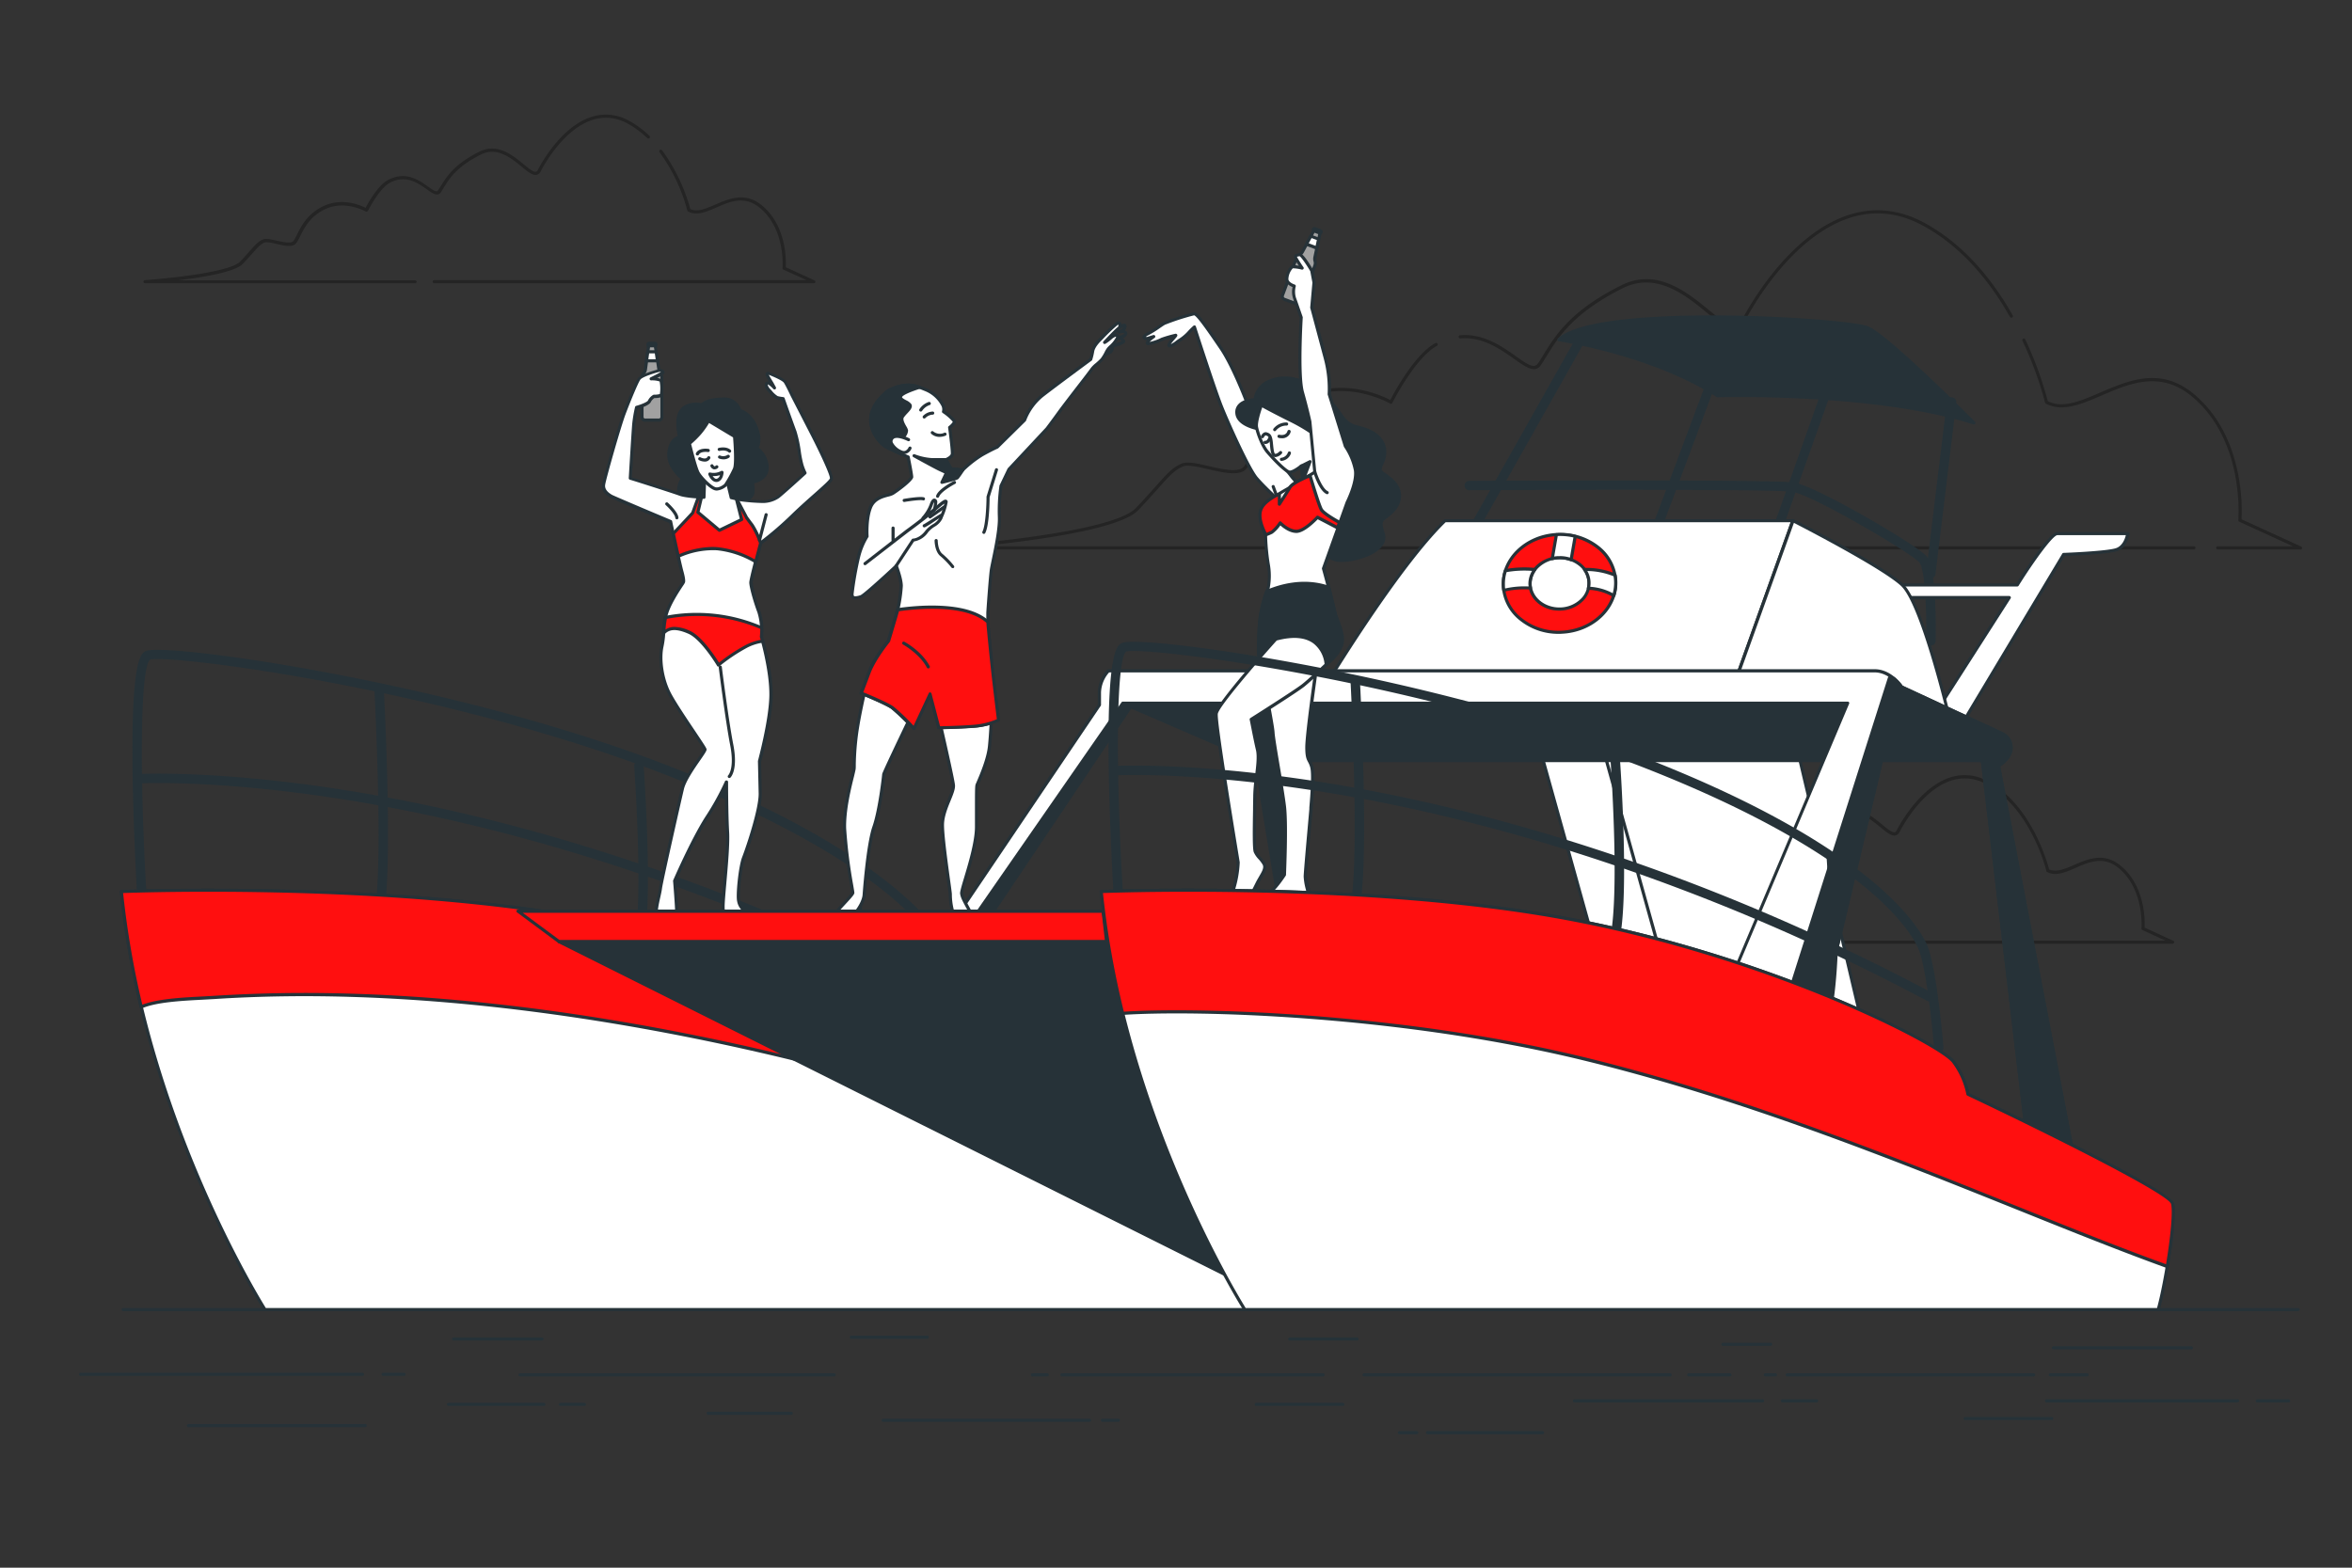 <svg xmlns="http://www.w3.org/2000/svg" viewBox="0 0 750 500"><rect x="0" y="0" width="750" height="500" fill="#333333" stroke="none"/><g id="freepik--Clouds--inject-43"><path d="M733.49,175.24H707.18a.5.5,0,0,1-.5-.5.5.5,0,0,1,.5-.5h24l-17.14-7.85a.5.5,0,0,1-.29-.51c0-.25,2.16-25.53-15-39.61-10-8.16-19.84-3.91-28.54-.16-6.46,2.79-12.57,5.42-17.84,2.62a.49.49,0,0,1-.25-.33,112.84,112.84,0,0,0-7.19-19.68.5.5,0,1,1,.9-.43A117.49,117.49,0,0,1,653,127.94c4.79,2.42,10.35,0,16.77-2.75,9-3.86,19.12-8.24,29.57.3,16.49,13.5,15.63,37,15.43,40.13l18.91,8.67a.5.5,0,0,1-.21,1Z" style="opacity:0.3"></path><path d="M699.58,175.24H300.14a.5.5,0,0,1-.5-.48.51.51,0,0,1,.47-.52c.54,0,54.09-3.79,62.11-12.21,2.56-2.7,4.57-4.95,6.18-6.76,3.6-4.05,5.59-6.28,8.45-7.43,1.84-.73,5.17,0,8.69.85,4.44,1,9.48,2.18,11.13.11a25.53,25.53,0,0,0,2.43-4.3c2.66-5.34,6.67-13.42,17-18.27,12.28-5.78,24.7,0,27.23,1.37,1.32-2.56,7.81-14.59,14.39-18.18a.5.5,0,0,1,.48.88c-6.95,3.79-14.14,18.06-14.21,18.21a.5.5,0,0,1-.7.2c-.14-.07-13.56-7.79-26.77-1.58-10,4.71-13.91,12.59-16.5,17.81a27.07,27.07,0,0,1-2.54,4.48c-2,2.56-7.18,1.38-12.15.24-3.21-.74-6.54-1.51-8.09-.89-2.64,1.06-4.46,3.1-8.07,7.16-1.62,1.82-3.63,4.08-6.21,6.79-5.95,6.25-34.6,9.9-51.08,11.52H699.58a.51.51,0,0,1,.5.5A.5.5,0,0,1,699.58,175.24Z" style="opacity:0.3"></path><path d="M489.1,117.72c-1.68,0-3.82-1.51-6.31-3.28-4.24-3-10.06-7.14-17.12-6.51a.5.5,0,1,1-.09-1c7.43-.66,13.42,3.59,17.79,6.69,3.79,2.69,5.82,4,7,2.36.66-.94,1.32-2,2-3.15C496,107,500.9,99,517,91c11.4-5.7,21.07,2.26,28.13,8.06,3.5,2.88,6.52,5.36,8.41,5a2.58,2.58,0,0,0,1.69-1.58c.56-1.12,14-27.53,34.51-34,8-2.53,16-1.66,23.84,2.56,11,5.94,20.49,15.88,28.23,29.55a.5.5,0,0,1-.19.68.51.51,0,0,1-.68-.19c-7.65-13.5-17-23.31-27.83-29.16-7.57-4.09-15.34-4.93-23.07-2.49-20.15,6.37-33.37,32.41-33.92,33.52a3.57,3.57,0,0,1-2.37,2.11c-2.37.5-5.41-2-9.26-5.16-6.84-5.64-16.22-13.35-27-8-15.84,7.93-20.66,15.76-24.19,21.48-.7,1.15-1.37,2.24-2.06,3.2A2.47,2.47,0,0,1,489.1,117.72Z" style="opacity:0.3"></path><path d="M132.25,90.34h-86a.51.51,0,0,1-.5-.49.49.49,0,0,1,.47-.51c.26,0,26.52-1.86,30.4-5.94,1.26-1.32,2.24-2.43,3-3.32,1.8-2,2.79-3.13,4.26-3.72,1-.39,2.57,0,4.43.41s4.51,1,5.22.14a12.88,12.88,0,0,0,1.17-2.07c1.32-2.66,3.31-6.68,8.47-9.11,5.92-2.78,11.74-.29,13.4.56.87-1.64,3.93-7.11,7.07-8.82,5.63-3.08,10,0,12.9,2.08,1.87,1.33,2.67,1.81,3.1,1.22s.64-1,1-1.53c1.78-2.9,4.22-6.86,12.21-10.85,5.75-2.88,10.59,1.1,14.11,4,1.6,1.32,3.11,2.56,3.93,2.39.09,0,.37-.08.66-.65s6.92-13.64,17.13-16.87a14.9,14.9,0,0,1,11.93,1.28,29.88,29.88,0,0,1,6.5,4.8.49.49,0,0,1,0,.7.5.5,0,0,1-.71,0,29.34,29.34,0,0,0-6.28-4.64A13.92,13.92,0,0,0,189,38.22c-9.81,3.1-16.27,15.82-16.54,16.36a2,2,0,0,1-1.34,1.18c-1.29.27-2.82-1-4.77-2.6-3.32-2.73-7.86-6.46-13-3.87-7.73,3.86-10.08,7.68-11.79,10.47-.36.58-.69,1.11-1,1.59-1,1.46-2.64.33-4.49-1-2.85-2-6.76-4.8-11.84-2-3.35,1.83-6.85,8.78-6.89,8.86a.5.5,0,0,1-.3.25.51.51,0,0,1-.4,0c-.06,0-6.56-3.76-12.94-.76-4.83,2.27-6.66,6-8,8.64a12.38,12.38,0,0,1-1.28,2.25c-1.11,1.39-3.71.79-6.23.21-1.54-.36-3.14-.72-3.83-.45-1.25.5-2.13,1.49-3.88,3.46-.8.89-1.79,2-3.06,3.34-2.46,2.59-12.61,4.29-20.65,5.25h75.59a.5.5,0,0,1,.5.5A.5.5,0,0,1,132.25,90.34Z" style="opacity:0.3"></path><path d="M259.48,90.34h-121a.51.51,0,0,1-.5-.5.5.5,0,0,1,.5-.5H257.19L249.82,86a.48.48,0,0,1-.29-.5c0-.12,1.05-12.43-7.31-19.27-4.79-3.92-9.36-2-13.78-.05-3.24,1.4-6.3,2.72-9,1.28a.49.49,0,0,1-.26-.32,56.39,56.39,0,0,0-8.86-18.6.5.5,0,0,1,.8-.6,57.37,57.37,0,0,1,9,18.74c2.23,1.05,4.88-.1,7.94-1.41,4.48-1.93,9.55-4.12,14.81.18,8,6.51,7.8,17.65,7.7,19.79l9.14,4.19a.49.49,0,0,1,.28.56A.5.5,0,0,1,259.48,90.34Z" style="opacity:0.3"></path><path d="M692.83,301H479.57a.5.5,0,0,1-.5-.48.51.51,0,0,1,.46-.52c.27,0,26.52-1.86,30.4-5.93,1.26-1.33,2.25-2.43,3-3.32,1.8-2,2.79-3.14,4.26-3.72,1-.39,2.57,0,4.42.4,2,.46,4.51,1,5.23.14a13.11,13.11,0,0,0,1.16-2.06c1.32-2.67,3.32-6.69,8.47-9.11,5.92-2.79,11.74-.29,13.41.56.87-1.64,3.93-7.12,7.07-8.83,5.63-3.07,10,0,12.9,2.08,1.86,1.33,2.67,1.82,3.09,1.22s.65-1,1-1.53c1.78-2.89,4.22-6.85,12.2-10.84,5.76-2.88,10.59,1.09,14.12,4,1.6,1.31,3.12,2.57,3.93,2.38.09,0,.37-.08.65-.64s6.92-13.65,17.14-16.87a14.86,14.86,0,0,1,11.93,1.28c13.77,7.44,18.92,25.81,19.51,28.08,2.23,1,4.88-.09,7.94-1.41,4.47-1.93,9.55-4.12,14.81.19,7.95,6.5,7.8,17.65,7.69,19.78l9.15,4.2a.5.5,0,0,1-.21.95ZM490,300H690.54l-7.38-3.38a.51.51,0,0,1-.29-.5c0-.12,1-12.44-7.31-19.28-4.79-3.92-9.36-1.95-13.78,0-3.24,1.4-6.3,2.72-9,1.28a.49.49,0,0,1-.25-.33c0-.2-4.85-20-19.07-27.66a13.9,13.9,0,0,0-11.15-1.21c-9.82,3.1-16.27,15.83-16.54,16.37a2,2,0,0,1-1.35,1.17c-1.28.27-2.82-1-4.76-2.59-3.32-2.73-7.86-6.47-13-3.88-7.73,3.87-10.08,7.68-11.8,10.47-.36.58-.69,1.12-1,1.59-1,1.46-2.63.33-4.48-1-2.85-2-6.76-4.79-11.85-2-3.35,1.83-6.85,8.78-6.88,8.85a.51.51,0,0,1-.31.26.53.53,0,0,1-.39-.05c-.07,0-6.57-3.77-12.94-.77-4.84,2.28-6.67,6-8,8.65a13.7,13.7,0,0,1-1.28,2.25c-1.11,1.38-3.71.79-6.23.21-1.55-.36-3.15-.73-3.83-.45-1.25.5-2.13,1.48-3.88,3.45-.8.9-1.79,2-3.06,3.35C508.19,297.35,498.05,299,490,300Z" style="opacity:0.3"></path></g><g id="freepik--Water--inject-43"><path d="M421.92,439H338.65a.51.51,0,0,1-.5-.5.5.5,0,0,1,.5-.5h83.27a.5.5,0,0,1,.5.5A.5.5,0,0,1,421.92,439Z" style="fill:#263238"></path><path d="M333.94,439h-4.71a.5.5,0,0,1-.5-.5.5.5,0,0,1,.5-.5h4.71a.5.5,0,0,1,.5.5A.5.5,0,0,1,333.94,439Z" style="fill:#263238"></path><path d="M551.66,439H538.49a.51.51,0,0,1-.5-.5.5.5,0,0,1,.5-.5h13.17a.5.5,0,0,1,.5.5A.5.5,0,0,1,551.66,439Z" style="fill:#263238"></path><path d="M532.52,439H435a.5.5,0,0,1-.5-.5.5.5,0,0,1,.5-.5h97.55a.5.5,0,0,1,.5.5A.5.5,0,0,1,532.52,439Z" style="fill:#263238"></path><path d="M665.53,439H653.81a.5.5,0,0,1-.5-.5.5.5,0,0,1,.5-.5h11.72a.5.5,0,0,1,.5.5A.5.5,0,0,1,665.53,439Z" style="fill:#263238"></path><path d="M648.47,439H569.92a.5.5,0,0,1-.5-.5.5.5,0,0,1,.5-.5h78.55a.5.5,0,0,1,.5.5A.5.5,0,0,1,648.47,439Z" style="fill:#263238"></path><path d="M566.14,439h-3.21a.51.51,0,0,1-.5-.5.5.5,0,0,1,.5-.5h3.21a.5.5,0,0,1,.5.5A.5.5,0,0,1,566.14,439Z" style="fill:#263238"></path><path d="M266,439H165.83a.51.51,0,0,1-.5-.5.5.5,0,0,1,.5-.5H266a.5.5,0,0,1,.5.5A.5.5,0,0,1,266,439Z" style="fill:#263238"></path><path d="M186.36,448.42h-7.64a.5.5,0,0,1-.5-.5.5.5,0,0,1,.5-.5h7.64a.5.5,0,0,1,.5.5A.5.5,0,0,1,186.36,448.42Z" style="fill:#263238"></path><path d="M173.38,448.42H143a.51.51,0,0,1-.5-.5.5.5,0,0,1,.5-.5h30.43a.5.5,0,0,1,.5.5A.51.51,0,0,1,173.38,448.42Z" style="fill:#263238"></path><path d="M295.72,427H271.48a.51.51,0,0,1-.5-.5.5.5,0,0,1,.5-.5h24.24a.5.5,0,0,1,.5.5A.5.5,0,0,1,295.72,427Z" style="fill:#263238"></path><path d="M564.62,429.25H549.4a.5.5,0,0,1,0-1h15.22a.5.5,0,0,1,0,1Z" style="fill:#263238"></path><path d="M698.79,430.38h-44a.5.5,0,0,1,0-1h44a.5.5,0,0,1,0,1Z" style="fill:#263238"></path><path d="M654.26,452.93H626.64a.5.5,0,0,1-.5-.5.5.5,0,0,1,.5-.5h27.62a.5.5,0,0,1,.5.5A.5.5,0,0,1,654.26,452.93Z" style="fill:#263238"></path><path d="M579.28,447.29H568.34a.5.5,0,0,1,0-1h10.94a.5.5,0,0,1,0,1Z" style="fill:#263238"></path><path d="M562.06,447.29h-60a.5.5,0,0,1,0-1h60a.5.5,0,0,1,0,1Z" style="fill:#263238"></path><path d="M729.8,447.29h-10a.5.5,0,0,1,0-1h10a.5.5,0,0,1,0,1Z" style="fill:#263238"></path><path d="M713.51,447.29H652.57a.5.5,0,0,1,0-1h60.94a.5.5,0,0,1,0,1Z" style="fill:#263238"></path><path d="M428.2,448.42H400.58a.5.5,0,0,1-.5-.5.5.5,0,0,1,.5-.5H428.2a.5.5,0,0,1,.5.5A.5.5,0,0,1,428.2,448.42Z" style="fill:#263238"></path><path d="M356.61,453.49h-5.07a.5.5,0,1,1,0-1h5.07a.5.5,0,0,1,0,1Z" style="fill:#263238"></path><path d="M347.45,453.49H281.63a.5.5,0,0,1,0-1h65.82a.5.5,0,1,1,0,1Z" style="fill:#263238"></path><path d="M491.9,457.44H455.23a.5.5,0,0,1-.5-.5.5.5,0,0,1,.5-.5H491.9a.5.5,0,0,1,.5.5A.5.5,0,0,1,491.9,457.44Z" style="fill:#263238"></path><path d="M451.77,457.44h-5.53a.5.5,0,0,1-.5-.5.5.5,0,0,1,.5-.5h5.53a.5.5,0,0,1,.5.5A.5.5,0,0,1,451.77,457.44Z" style="fill:#263238"></path><path d="M432.71,427.56H411.29a.5.5,0,0,1,0-1h21.42a.5.5,0,0,1,0,1Z" style="fill:#263238"></path><path d="M252.32,451.24h-26.5a.51.51,0,0,1-.5-.5.5.5,0,0,1,.5-.5h26.5a.5.5,0,0,1,.5.5A.51.51,0,0,1,252.32,451.24Z" style="fill:#263238"></path><path d="M172.83,427.56H144.64a.5.5,0,0,1,0-1h28.19a.5.5,0,0,1,0,1Z" style="fill:#263238"></path><path d="M116.46,455.18H60.08a.5.5,0,0,1-.5-.5.51.51,0,0,1,.5-.5h56.38a.51.51,0,0,1,.5.5A.5.5,0,0,1,116.46,455.18Z" style="fill:#263238"></path><path d="M128.86,438.83h-6.7a.5.5,0,0,1-.5-.5.5.5,0,0,1,.5-.5h6.7a.5.5,0,0,1,.5.5A.5.5,0,0,1,128.86,438.83Z" style="fill:#263238"></path><path d="M115.56,438.83H25.7a.5.5,0,0,1-.5-.5.5.5,0,0,1,.5-.5h89.86a.5.5,0,0,1,.5.5A.5.5,0,0,1,115.56,438.83Z" style="fill:#263238"></path><path d="M732.85,418.18H39.28a.5.5,0,0,1-.5-.5.51.51,0,0,1,.5-.5H732.85a.5.5,0,0,1,.5.5A.5.5,0,0,1,732.85,418.18Z" style="fill:#263238"></path></g><g id="freepik--Boat--inject-43"><path d="M497.09,108.33s29.6,4.33,50.58,17.88c0,0,49.51-1.63,81.8,8.66,0,0-27.45-27.63-33.9-30.34S508.93,97,497.09,108.33Z" style="fill:#263238"></path><path d="M629.47,135.37a.39.39,0,0,1-.15,0c-31.84-10.15-81.14-8.66-81.63-8.65a.44.44,0,0,1-.29-.08c-20.65-13.32-50.09-17.76-50.38-17.8a.51.51,0,0,1-.41-.34.53.53,0,0,1,.13-.51c12.23-11.75,92.5-6.63,99-3.9s32.94,29.32,34.06,30.45a.49.49,0,0,1,.08.61A.5.5,0,0,1,629.47,135.37ZM555,125.62c14.62,0,48.22.87,72.74,8.18-5.71-5.68-26.86-26.52-32.32-28.81-6.2-2.6-83-7.22-97.12,3,5.54.94,31,5.77,49.56,17.69C548.46,125.68,551,125.62,555,125.62Z" style="fill:#263238"></path><path d="M615.67,205.89h0a1.51,1.51,0,0,1-1.46-1.54c.21-9.1-.34-22.89-2.2-25-2.59-3-34.07-21.51-40.49-22.5-5.16-.79-69.63-.67-103-.49h0a1.5,1.5,0,0,1,0-3c4,0,96.8-.5,103.48.53,7.14,1.09,39.24,19.92,42.31,23.5,3.28,3.82,3,23.23,2.92,27.08A1.5,1.5,0,0,1,615.67,205.89Z" style="fill:#263238"></path><path d="M567.62,168.06a1.48,1.48,0,0,1-1.41-2l20.44-57.75a1.5,1.5,0,1,1,2.83,1L569,167.06A1.5,1.5,0,0,1,567.62,168.06Z" style="fill:#263238"></path><path d="M470.51,169.09a1.55,1.55,0,0,1-.74-.2,1.49,1.49,0,0,1-.56-2l33.73-59.8a1.5,1.5,0,1,1,2.61,1.47l-33.73,59.8A1.52,1.52,0,0,1,470.51,169.09Z" style="fill:#263238"></path><path d="M528.27,170.11a1.42,1.42,0,0,1-.53-.1,1.5,1.5,0,0,1-.88-1.93l18.91-50.6a1.5,1.5,0,1,1,2.81,1l-18.91,50.6A1.48,1.48,0,0,1,528.27,170.11Z" style="fill:#263238"></path><path d="M615.67,184.42h-.18a1.5,1.5,0,0,1-1.31-1.67l6.64-54.69a1.5,1.5,0,0,1,3,.36l-6.64,54.69A1.5,1.5,0,0,1,615.67,184.42Z" style="fill:#263238"></path><polygon points="490.93 238.44 509.62 305.41 574.1 328.58 552.35 236.33 490.93 238.44" style="fill:#fff"></polygon><path d="M574.1,329.08a.47.47,0,0,1-.17,0l-64.48-23.17a.49.49,0,0,1-.31-.33l-18.69-67a.51.51,0,0,1,.07-.43.52.52,0,0,1,.39-.2l61.42-2.11a.49.49,0,0,1,.51.39l21.74,92.24a.5.5,0,0,1-.15.49A.51.51,0,0,1,574.1,329.08ZM510,305,573.4,327.8l-21.44-91-60.38,2.08Z" style="fill:#263238"></path><polygon points="511.1 238.44 529.79 305.41 594.26 328.58 572.52 236.33 511.1 238.44" style="fill:#fff"></polygon><path d="M594.26,329.08a.45.45,0,0,1-.16,0l-64.48-23.17a.49.49,0,0,1-.31-.33l-18.69-67a.47.47,0,0,1,.07-.43.5.5,0,0,1,.39-.2l61.42-2.11a.48.48,0,0,1,.5.39l21.75,92.24a.52.52,0,0,1-.15.49A.53.53,0,0,1,594.26,329.08ZM530.2,305l63.37,22.77-21.44-91-60.38,2.08Z" style="fill:#263238"></path><path d="M606.47,186.5h36.8s10.22-16.36,12.78-16.36h22.49s-.51,4.09-3.58,5.11-16.87,1.54-16.87,1.54l-32.2,53.66H615.16l25.55-39.86H600.34Z" style="fill:#fff"></path><path d="M625.89,231H615.16a.51.51,0,0,1-.44-.26.49.49,0,0,1,0-.51l25.06-39.09H600.34a.5.5,0,0,1-.48-.36.49.49,0,0,1,.2-.56l6.13-4.09a.54.54,0,0,1,.28-.08H643c2-3.24,10.43-16.36,13.06-16.36h22.49a.48.48,0,0,1,.37.17.47.47,0,0,1,.12.39c0,.18-.59,4.42-3.91,5.53-2.9,1-14.73,1.47-16.74,1.54l-32.06,53.44A.5.5,0,0,1,625.89,231Zm-9.82-1h9.54l32-53.42a.47.47,0,0,1,.41-.24c.14,0,13.77-.52,16.73-1.51,2.08-.7,2.87-3.05,3.13-4.14H656.05c-1.43,0-7.4,8.2-12.36,16.12a.49.49,0,0,1-.42.24H606.62L602,190.09h38.72a.5.5,0,0,1,.42.77Z" style="fill:#263238"></path><path d="M423,218.19s22.49-37.32,37.82-52.14H571.71l-19.42,54.18Z" style="fill:#fff"></path><path d="M552.29,220.73h0l-129.31-2a.54.54,0,0,1-.43-.26.5.5,0,0,1,0-.5c.22-.38,22.7-37.54,37.9-52.24a.52.52,0,0,1,.35-.14H571.71a.49.49,0,0,1,.41.21.48.48,0,0,1,.06.46L552.76,220.4A.5.5,0,0,1,552.29,220.73Zm-128.43-3,128.08,2L571,166.55H461C447.09,180.09,427.11,212.38,423.86,217.7Z" style="fill:#263238"></path><path d="M571.71,166.05s28.11,14.31,34.76,20.45,15.33,43.44,15.33,43.44l-69.51-9.71Z" style="fill:#fff"></path><path d="M621.8,230.44h-.07l-69.51-9.71a.5.5,0,0,1-.4-.67l19.42-54.18a.49.49,0,0,1,.29-.29.46.46,0,0,1,.41,0c1.15.58,28.25,14.41,34.87,20.52s15.12,42.17,15.48,43.7a.49.49,0,0,1-.12.45A.51.51,0,0,1,621.8,230.44ZM553,219.82l68.18,9.53c-1.24-5.18-9.06-37-15-42.49s-30.32-18.14-34.14-20.1Z" style="fill:#263238"></path><polygon points="400.37 242.57 408.82 293.89 422.35 302.34 404.6 237.26 400.37 242.57" style="fill:#263238"></polygon><path d="M422.35,302.84a.5.5,0,0,1-.27-.08l-13.52-8.45a.5.5,0,0,1-.23-.34l-8.45-51.32a.51.51,0,0,1,.1-.39l4.23-5.31a.5.5,0,0,1,.49-.18.51.51,0,0,1,.38.36l17.75,65.08a.5.5,0,0,1-.19.53A.51.51,0,0,1,422.35,302.84Zm-13.07-9.26,12.25,7.66-17.15-62.89-3.48,4.36Z" style="fill:#263238"></path><polygon points="632.13 242.57 400.37 242.57 358.03 224.26 589.22 224.26 632.13 242.57" style="fill:#263238"></polygon><path d="M632.13,243.07H400.37a.48.48,0,0,1-.2,0l-42.34-18.31a.5.5,0,0,1,.2-1H589.21a.65.65,0,0,1,.2,0l42.92,18.31a.5.5,0,0,1,.29.56A.49.49,0,0,1,632.13,243.07Zm-231.65-1H629.69l-40.58-17.31H360.44Z" style="fill:#263238"></path><polygon points="360.55 225.51 316.51 291.11 307.99 291.11 358.03 224.26 360.55 225.51" style="fill:#263238"></polygon><path d="M316.51,291.61H308a.5.5,0,0,1-.45-.28.47.47,0,0,1,0-.52l50-66.85a.51.51,0,0,1,.62-.15l2.52,1.25a.52.52,0,0,1,.26.32.5.5,0,0,1-.07.41l-44,65.6A.49.49,0,0,1,316.51,291.61Zm-7.53-1h7.26l43.57-64.91-1.63-.81Z" style="fill:#263238"></path><path d="M308.81,295.22l49.22-71H589.22L552,312.39l29.18,9.15L603,230l29.18,12.59,14.31,120.75,14.88,6.29-24-125.32s4-2.29,4-5.72a4.92,4.92,0,0,0-2.86-4.58l-32-14.88S603,214,597.8,214H353.45a10.69,10.69,0,0,0-2.86,6.87v4h0l-47.5,70.39Z" style="fill:#fff"></path><path d="M661.32,370.11a.48.48,0,0,1-.2,0l-14.87-6.29a.49.49,0,0,1-.31-.4L631.67,242.92,603.3,230.68l-21.61,91a.51.51,0,0,1-.24.32.5.5,0,0,1-.4,0l-29.18-9.15a.52.52,0,0,1-.31-.27.53.53,0,0,1,0-.41l36.9-87.43H358.29l-49.07,70.75a.49.49,0,0,1-.41.21h-5.72a.5.5,0,0,1-.44-.26.49.49,0,0,1,0-.52l47.41-70.26v-3.85a11.1,11.1,0,0,1,3-7.22.49.49,0,0,1,.36-.15H597.8c5,0,8.34,4.44,8.92,5.26l31.92,14.82a5.39,5.39,0,0,1,3.15,5c0,3.14-3,5.32-3.95,6l24,125a.49.49,0,0,1-.18.48A.45.45,0,0,1,661.32,370.11ZM646.9,363l13.75,5.82L636.79,244.38a.49.49,0,0,1,.25-.52s3.75-2.19,3.75-5.29a4.41,4.41,0,0,0-2.55-4.12l-32.07-14.88a.49.49,0,0,1-.2-.18s-3.36-4.93-8.17-4.93H353.67a10.21,10.21,0,0,0-2.58,6.37v4a.47.47,0,0,1-.09.28l-47,69.61h4.52L357.62,224a.48.48,0,0,1,.41-.22H589.21a.5.5,0,0,1,.42.23.52.52,0,0,1,0,.47l-37,87.62,28.15,8.83,21.62-91a.51.51,0,0,1,.26-.33.5.5,0,0,1,.43,0l29.18,12.58a.51.51,0,0,1,.3.4Z" style="fill:#263238"></path><path d="M603,230l29.18,12.59,14.31,120.75,14.88,6.29-24-125.32s4-2.29,4-5.72a4.92,4.92,0,0,0-2.86-4.58l-32-14.88a14.28,14.28,0,0,0-2.51-2.69l-1.34-.25L570.6,316.59l4.39,3,6.21,1.94Z" style="fill:#263238"></path><path d="M661.32,370.11a.48.48,0,0,1-.2,0l-14.87-6.29a.49.49,0,0,1-.31-.4L631.67,242.92,603.3,230.68l-21.61,91a.51.51,0,0,1-.24.32.5.5,0,0,1-.4,0l-6.21-1.95a.31.31,0,0,1-.13-.06l-4.4-3a.51.51,0,0,1-.19-.57L602.05,216a.5.5,0,0,1,.56-.34l1.35.24a.55.55,0,0,1,.23.11,15.5,15.5,0,0,1,2.53,2.68l31.92,14.83a5.39,5.39,0,0,1,3.15,5c0,3.14-3,5.32-3.95,6l24,125a.49.49,0,0,1-.18.48A.45.45,0,0,1,661.32,370.11ZM646.9,363l13.75,5.82L636.79,244.38a.49.49,0,0,1,.25-.52s3.75-2.19,3.75-5.29a4.41,4.41,0,0,0-2.55-4.12l-32.07-14.88a.49.49,0,0,1-.2-.18,14.57,14.57,0,0,0-2.32-2.51l-.78-.14-31.69,99.65,4,2.75,5.63,1.77,21.62-91a.51.51,0,0,1,.26-.33.5.5,0,0,1,.43,0l29.18,12.58a.51.51,0,0,1,.3.4Z" style="fill:#263238"></path><path d="M496.62,170.49c-9.89.42-17.6,7.74-17.23,16.34s8.68,15.24,18.56,14.81,17.61-7.74,17.24-16.34S506.51,170.07,496.62,170.49Zm1,23.76c-5.2.22-9.56-3.26-9.76-7.78s3.86-8.36,9.06-8.59,9.56,3.27,9.75,7.78S502.83,194,497.64,194.25Z" style="fill:#FF0F0F"></path><path d="M497.05,202.16A19.55,19.55,0,0,1,484.79,198a15,15,0,0,1-5.9-11.16c-.38-8.86,7.56-16.43,17.71-16.86a19.77,19.77,0,0,1,13.19,4.13,15.06,15.06,0,0,1,5.9,11.16c.38,8.86-7.57,16.43-17.71,16.86C497.67,202.16,497.36,202.16,497.05,202.16Zm-.43-31.67,0,.5c-9.59.41-17.11,7.51-16.75,15.82a14,14,0,0,0,5.52,10.42,18.72,18.72,0,0,0,12.52,3.92c9.6-.42,17.12-7.51,16.76-15.83a14,14,0,0,0-5.53-10.42A18.72,18.72,0,0,0,496.64,171Zm.55,24.27c-5.24,0-9.59-3.63-9.79-8.27a8.18,8.18,0,0,1,2.67-6.29,10.94,10.94,0,0,1,13.95-.59,8,8,0,0,1,.53,12.32,10.57,10.57,0,0,1-6.87,2.82Zm.24-16.39H497a9.67,9.67,0,0,0-6.23,2.55,7.18,7.18,0,0,0-2.35,5.52c.19,4.23,4.33,7.49,9.24,7.3a9.62,9.62,0,0,0,6.22-2.54,7,7,0,0,0-.46-10.82A9.52,9.52,0,0,0,497.41,178.37Z" style="fill:#263238"></path><path d="M496.94,177.88a10.45,10.45,0,0,1,4.07.64l1.3-7.47a20.09,20.09,0,0,0-5.69-.56l-.31,0L495,178.15A11.17,11.17,0,0,1,496.94,177.88Z" style="fill:#fff"></path><path d="M501,179a.59.59,0,0,1-.17,0,10,10,0,0,0-3.88-.6h0a10.68,10.68,0,0,0-1.86.26.52.52,0,0,1-.46-.13.49.49,0,0,1-.14-.45l1.32-7.63a.49.49,0,0,1,.47-.41h.12l.19,0a20.49,20.49,0,0,1,5.83.58.49.49,0,0,1,.37.57l-1.29,7.46a.53.53,0,0,1-.25.35A.52.52,0,0,1,501,179Zm-3.61-1.64a10.92,10.92,0,0,1,3.22.48l1.12-6.43a20,20,0,0,0-5-.45l-1.13,6.54a9.53,9.53,0,0,1,1.31-.13h.48Z" style="fill:#263238"></path><path d="M505.24,181.62a7.29,7.29,0,0,1,1.45,4,7.46,7.46,0,0,1-.19,2,17.14,17.14,0,0,1,8.08,2.34,13.67,13.67,0,0,0,.61-4.66,14.46,14.46,0,0,0-.22-1.87A23.83,23.83,0,0,0,505.24,181.62Z" style="fill:#fff"></path><path d="M514.58,190.46a.47.47,0,0,1-.25-.07,16.59,16.59,0,0,0-7.86-2.27.51.51,0,0,1-.37-.2.47.47,0,0,1-.09-.41,6.77,6.77,0,0,0,.18-1.82,6.87,6.87,0,0,0-1.35-3.77.49.49,0,0,1,0-.52.5.5,0,0,1,.44-.28,24.45,24.45,0,0,1,9.92,1.85.51.51,0,0,1,.3.37,15.12,15.12,0,0,1,.23,1.94,14.15,14.15,0,0,1-.63,4.83.48.48,0,0,1-.3.32A.52.52,0,0,1,514.58,190.46Zm-7.48-3.31a17.58,17.58,0,0,1,7.18,2.06,13.08,13.08,0,0,0,.41-3.89,11.34,11.34,0,0,0-.17-1.53,23.24,23.24,0,0,0-8.36-1.67,7.58,7.58,0,0,1,.94,5Z" style="fill:#263238"></path><path d="M488,187.59a8.37,8.37,0,0,1-.15-1.12,7.5,7.5,0,0,1,1.55-4.82A33.86,33.86,0,0,0,480,182a13.54,13.54,0,0,0-.65,4.8,14.08,14.08,0,0,0,.14,1.47A27.35,27.35,0,0,1,488,187.59Z" style="fill:#fff"></path><path d="M479.53,188.8a.53.53,0,0,1-.27-.08.51.51,0,0,1-.22-.34,14.89,14.89,0,0,1-.15-1.53,13.92,13.92,0,0,1,.68-5,.48.48,0,0,1,.38-.33,34.4,34.4,0,0,1,9.53-.39.5.5,0,0,1,.35.8,7,7,0,0,0-1.45,4.5,7.71,7.71,0,0,0,.14,1,.52.52,0,0,1-.11.43.5.5,0,0,1-.41.17,27,27,0,0,0-8.34.69Zm.9-6.33a13.07,13.07,0,0,0-.54,4.34c0,.28,0,.57.07.88a27.49,27.49,0,0,1,7.47-.64c0-.19,0-.38-.05-.56a7.9,7.9,0,0,1,1.16-4.41A33.14,33.14,0,0,0,480.43,182.47Z" style="fill:#263238"></path><path d="M307,338.27a1.5,1.5,0,0,1-1.5-1.38c0-.24-2.06-24.88-5-31.73-2-4.74-15.83-29.8-88.1-58-70-27.28-157.86-38.55-164.55-36.78-3.39,2.92-3.2,41-1.06,76.18a1.5,1.5,0,1,1-3,.18c0-.19-1.16-19.16-1.48-38.14-.65-39.46,2.75-40.51,4.58-41.07,7.64-2.35,98.55,10.32,166.59,36.84,73.39,28.6,87.65,54.65,89.76,59.58,3.13,7.3,5.15,31.64,5.23,32.67a1.5,1.5,0,0,1-1.37,1.62ZM47.86,210.38Z" style="fill:#263238"></path><path d="M303.89,321.92a1.46,1.46,0,0,1-.7-.18c-75.82-40.28-142-57.68-184.21-65.19-45.72-8.13-73.87-6.72-74.15-6.7a1.5,1.5,0,0,1-.16-3c.28,0,28.69-1.45,74.71,6.73,42.43,7.54,109,25,185.21,65.51a1.5,1.5,0,0,1-.7,2.83Z" style="fill:#263238"></path><path d="M121.42,289.21h-.16a1.51,1.51,0,0,1-1.33-1.66c2-18.57-.49-66.74-.52-67.22a1.5,1.5,0,0,1,1.42-1.58,1.52,1.52,0,0,1,1.58,1.42c.1,2,2.54,48.89.5,67.71A1.5,1.5,0,0,1,121.42,289.21Z" style="fill:#263238"></path><path d="M203.71,303a1.42,1.42,0,0,1-.29,0,1.51,1.51,0,0,1-1.18-1.77c3-15,0-56.42,0-56.84a1.5,1.5,0,1,1,3-.22c.12,1.72,3,42.29,0,57.65A1.5,1.5,0,0,1,203.71,303Z" style="fill:#263238"></path><path d="M270.67,330.09l-.33,0a1.5,1.5,0,0,1-1.14-1.79c4.5-20,2-51.88,2-52.2a1.5,1.5,0,1,1,3-.24c.1,1.32,2.52,32.66-2.08,53.09A1.5,1.5,0,0,1,270.67,330.09Z" style="fill:#263238"></path><path d="M84.49,417.68S46.15,357.6,38.71,284.35c0,0,83.55-3.44,148.21,8.58S306.52,333,310.53,338.71s4.58,10.3,4.58,10.3S423.83,379.34,425,383.92s-2.29,25.75-4.58,33.76Z" style="fill:#fff"></path><path d="M420.4,418.18H84.49a.48.48,0,0,1-.42-.23c-.39-.6-38.49-61-45.86-133.55a.51.51,0,0,1,.12-.38.49.49,0,0,1,.36-.17c.84,0,84.35-3.3,148.32,8.59,65.85,12.24,120.11,40.52,123.93,46a27,27,0,0,1,4.61,10.2c18.9,5.27,108.76,30.58,109.91,35.18,1.2,4.78-2.38,26.34-4.58,34A.5.5,0,0,1,420.4,418.18Zm-335.63-1H420c2.34-8.43,5.53-28.91,4.47-33.14-1.57-3.37-66.36-22.51-109.52-34.55a.51.51,0,0,1-.36-.41A25.3,25.3,0,0,0,310.12,339c-3.78-5.39-57.7-33.39-123.29-45.58-61.19-11.37-140.32-8.85-147.57-8.59C46.5,354.61,82.18,413,84.77,417.18Z" style="fill:#263238"></path><path d="M247.77,309.2a425.2,425.2,0,0,0-60.85-16.27c-64.66-12-148.21-8.58-148.21-8.58A278.74,278.74,0,0,0,45,321.12c5.63-2.44,16.46-2.58,23.33-3,117.69-7.65,239.19,35.15,239.19,35.15Z" style="fill:#FF0F0F"></path><path d="M307.55,353.75a.45.45,0,0,1-.16,0c-1.22-.43-122.76-42.67-239-35.12l-3.74.21c-6.6.34-14.82.77-19.42,2.77a.48.48,0,0,1-.42,0,.51.51,0,0,1-.26-.33,281.77,281.77,0,0,1-6.34-36.84.51.51,0,0,1,.12-.38.49.49,0,0,1,.36-.17c.84,0,84.35-3.3,148.32,8.59a422.48,422.48,0,0,1,60.93,16.29l.13.07,59.78,44.05a.5.5,0,0,1,.15.63A.51.51,0,0,1,307.55,353.75ZM97,316.69c96.66,0,189.86,29.18,207.68,35.06l-57.14-42.1a422.37,422.37,0,0,0-60.71-16.23c-61.19-11.37-140.32-8.85-147.57-8.59a280.74,280.74,0,0,0,6.12,35.61c4.84-1.88,12.78-2.3,19.21-2.63l3.74-.21C77.87,317,87.46,316.69,97,316.69Z" style="fill:#263238"></path><path d="M415.31,80.28l3.75-6.92,1.89.71L419.28,82a2.31,2.31,0,0,0,0,1.11l0,.17a2.43,2.43,0,0,1-.07,1.46L414.91,96.4a1,1,0,0,1-1.26.58l-4.13-1.54a1,1,0,0,1-.58-1.27L413.3,82.5a2.39,2.39,0,0,1,1.08-1.26h0A2.45,2.45,0,0,0,415.31,80.28Z" style="fill:#a1a1a1"></path><path d="M414,97.54a1.58,1.58,0,0,1-.52-.09l-4.13-1.54a1.51,1.51,0,0,1-.83-.78,1.48,1.48,0,0,1,0-1.13l4.36-11.68a3,3,0,0,1,1.3-1.52,2,2,0,0,0,.74-.75h0l3.75-6.93a.5.5,0,0,1,.61-.23l1.9.71a.5.5,0,0,1,.31.57l-1.67,7.92a2,2,0,0,0,0,.88l0,.17a2.86,2.86,0,0,1-.08,1.76l-4.37,11.68A1.47,1.47,0,0,1,414,97.54Zm1.76-17h0a2.91,2.91,0,0,1-1.13,1.15,1.94,1.94,0,0,0-.85,1l-4.36,11.68a.48.48,0,0,0,0,.37.51.51,0,0,0,.27.25l4.13,1.54a.49.49,0,0,0,.63-.28l4.36-11.68a1.91,1.91,0,0,0,.06-1.16l-.05-.16a3.07,3.07,0,0,1,0-1.35l1.58-7.49L419.29,74Z" style="fill:#263238"></path><path d="M420.75,74.29l-1.69-.63a.39.39,0,0,1-.23-.5h0a.39.39,0,0,1,.51-.23l1.68.62a.39.39,0,0,1,.23.51h0A.38.38,0,0,1,420.75,74.29Z" style="fill:#a1a1a1"></path><path d="M420.88,74.82a.89.89,0,0,1-.31-.06h0l-1.68-.63a.9.9,0,0,1-.53-1.15.92.92,0,0,1,.47-.5.85.85,0,0,1,.68,0l1.69.63a.88.88,0,0,1,.52,1.15A.9.9,0,0,1,420.88,74.82Zm0-1Z" style="fill:#263238"></path><polygon points="418 75.32 416.62 77.87 419.89 79.09 419.89 79.09 420.49 76.25 418 75.32" style="fill:#fff"></polygon><path d="M419.89,79.59a.47.47,0,0,1-.17,0l-3.28-1.22a.51.51,0,0,1-.29-.3.49.49,0,0,1,0-.41l1.38-2.55a.49.49,0,0,1,.61-.23l2.5.93a.5.5,0,0,1,.31.57l-.6,2.84a.49.49,0,0,1-.25.34A.5.5,0,0,1,419.89,79.59Zm-2.56-2,2.19.82.39-1.86-1.68-.62Z" style="fill:#263238"></path><path d="M397.9,129.21s-4.45-12.06-8.65-18.21-7.54-11-8.52-10.9a73.87,73.87,0,0,0-9.5,3.07c-1.26.7-3.08,2.24-5.32,3.36s-.69,1.67.14,1.39,1.82-.56,1.82-.56-3.21,2.24-1.68,2.24a13.91,13.91,0,0,0,4.34-1.4s3.91-1.25,4.33-1.25-2.94,3.07-2.1,3.35,2.38-1.12,3.22-1.68a14.87,14.87,0,0,0,2.93-2.37,22.76,22.76,0,0,1,2-2s6.41,19.89,8.64,25.48,8.67,19.84,11.18,22.78,6.85,6.85,6.85,6.85l6.85-4.76a17.06,17.06,0,0,1-2.66-2.79c-1.11-1.54-2.51-2.94-3.63-4.47S397.9,129.21,397.9,129.21Z" style="fill:#fff"></path><path d="M407.54,159.9a.51.51,0,0,1-.33-.13,95.63,95.63,0,0,1-6.9-6.9c-2.59-3-9.07-17.44-11.26-22.92-2-4.92-7.23-21.1-8.42-24.76-.38.36-.9.87-1.34,1.38a14.86,14.86,0,0,1-3,2.47c-.17.11-.37.27-.6.43-1,.76-2.14,1.6-3,1.3a.67.67,0,0,1-.45-.46c-.15-.56.36-1.25,1.49-2.55-.82.24-1.93.59-3,.92a13.82,13.82,0,0,1-4.49,1.42c-.63,0-.82-.32-.88-.51s-.14-.45.43-1.1a1.39,1.39,0,0,1-1.43-.64c-.24-.59.22-1.19,1.38-1.77a28.08,28.08,0,0,0,3.54-2.2c.67-.46,1.24-.86,1.75-1.15a74.2,74.2,0,0,1,9.68-3.13c1.13-.14,2.94,2.22,9,11.12,4.06,6,8.41,17.56,8.68,18.28.45.82,9.09,16.62,10.15,18.08.55.75,1.18,1.49,1.79,2.21s1.28,1.48,1.85,2.27a17,17,0,0,0,2.57,2.7.52.52,0,0,1,.18.4.49.49,0,0,1-.22.39l-6.84,4.76A.52.52,0,0,1,407.54,159.9Zm-26.67-56.11.13,0a.49.49,0,0,1,.34.33c.07.2,6.43,19.93,8.64,25.44,2.11,5.28,8.61,19.74,11.09,22.64,2.1,2.44,5.5,5.61,6.51,6.54l6-4.16a17.42,17.42,0,0,1-2.25-2.46c-.55-.75-1.18-1.49-1.79-2.2s-1.27-1.48-1.84-2.27c-1.13-1.54-9.87-17.54-10.24-18.22l0-.07c-.05-.12-4.48-12.07-8.59-18.1-3.18-4.67-7.14-10.48-8.09-10.69a75.56,75.56,0,0,0-9.28,3c-.47.26-1,.64-1.67,1.09a30,30,0,0,1-3.66,2.27,4,4,0,0,0-.79.5,1.15,1.15,0,0,0,.55,0c.84-.28,1.83-.57,1.83-.57a.51.51,0,0,1,.59.27.49.49,0,0,1-.16.62,13.16,13.16,0,0,0-1.6,1.3,15,15,0,0,0,3.74-1.31,40.57,40.57,0,0,1,4.56-1.31.58.58,0,0,1,.49.3c.17.38-.05.63-.85,1.55a17.89,17.89,0,0,0-1.19,1.48,8.56,8.56,0,0,0,1.74-1.11c.24-.18.46-.34.65-.46a14,14,0,0,0,2.83-2.29,22.71,22.71,0,0,1,2-2A.5.5,0,0,1,380.87,103.79Zm-14.78,5.3Z" style="fill:#263238"></path><path d="M407.54,159.9a.52.52,0,0,1-.47-.33l-1.54-4.21a.5.5,0,0,1,.29-.64.5.5,0,0,1,.64.3l1.55,4.2a.49.49,0,0,1-.3.64A.33.33,0,0,1,407.54,159.9Z" style="fill:#263238"></path><path d="M400.13,127.53s-6,0-5.73,4.19,7.69,5.18,7.69,5.18l2-3.64,10.2,4.75,3.21,5.73s3.64,11,4.06,13.84,1.39,14.39,1.11,17,2.38,5.31,9.79,3.49,9.5-5.31,8.66-7.82-1-3.78-.14-4.62,5.31-3.21,5.31-7.54-4.61-6.43-5.87-7.69,2.1-4.19,1-8-4.75-5.18-7-5.87-4.05-.7-6-3.22-4.33-6.43-9.22-9.64-9.78-4.05-14.25-2.24A7.45,7.45,0,0,0,400.13,127.53Z" style="fill:#263238"></path><path d="M428,179.23a6.76,6.76,0,0,1-4.62-1.4,3.68,3.68,0,0,1-1.27-3.25c.27-2.61-.7-14.16-1.12-16.93s-4-13.64-4-13.75l-3.1-5.5-9.63-4.49-1.73,3.22a.48.48,0,0,1-.5.26c-.32,0-7.82-1.08-8.12-5.63a3.66,3.66,0,0,1,1-2.86c1.38-1.48,3.83-1.79,4.83-1.85a7.9,7.9,0,0,1,5-6c4.54-1.85,9.63-1.06,14.72,2.28a31.9,31.9,0,0,1,8.32,8.39c.35.49.69,1,1,1.36a7,7,0,0,0,4.49,2.69c.41.11.83.22,1.27.36,2.59.81,6.17,2.33,7.32,6.2a8.28,8.28,0,0,1-.72,5.66c-.44,1.1-.7,1.78-.38,2.1a11,11,0,0,0,1.18.92c1.92,1.39,4.83,3.49,4.83,7.12,0,3.8-3.2,6.19-4.74,7.33a8.6,8.6,0,0,0-.72.57c-.62.62-.55,1.65.27,4.1a4.16,4.16,0,0,1-.39,3.38c-.87,1.56-3.07,3.72-8.63,5.09A19.15,19.15,0,0,1,428,179.23Zm-24-46.47a.54.54,0,0,1,.21.05l10.2,4.75a.58.58,0,0,1,.23.21l3.21,5.73c.19.54,3.69,11.2,4.11,14s1.41,14.45,1.12,17.18a2.72,2.72,0,0,0,.94,2.4c.86.75,3.07,1.82,8.23.56,4.07-1,6.91-2.64,8-4.61a3.18,3.18,0,0,0,.32-2.58c-.84-2.5-1.09-4,0-5.12a8.48,8.48,0,0,1,.82-.66c1.52-1.13,4.34-3.24,4.34-6.53,0-3.12-2.66-5-4.42-6.31a12.29,12.29,0,0,1-1.3-1c-.8-.8-.35-1.9.16-3.17a7.33,7.33,0,0,0,.69-5c-1-3.41-4.28-4.8-6.66-5.54-.42-.13-.82-.23-1.22-.34a7.91,7.91,0,0,1-5-3c-.33-.43-.67-.89-1-1.39a30.37,30.37,0,0,0-8.06-8.14c-4.8-3.15-9.57-3.91-13.8-2.19a6.91,6.91,0,0,0-4.44,5.58.49.49,0,0,1-.5.46s-3.1,0-4.53,1.55a2.73,2.73,0,0,0-.7,2.11c.22,3.26,5.52,4.41,6.92,4.66l1.79-3.32A.5.5,0,0,1,404.05,132.76Z" style="fill:#263238"></path><path d="M402.23,129.21s-2,5.17-1.54,7.13,1.82,5.87,3.5,7.82,5.87,6.43,7.12,6.43,3.64-2,3.64-2l.56,4.48s5-.7,5.31-2.1-.28-9.5-.28-9.5l-1.4-2.94a52.58,52.58,0,0,0-8.11-4.75C405.86,131.31,402.23,129.21,402.23,129.21Z" style="fill:#fff"></path><path d="M415.51,153.61a.51.51,0,0,1-.31-.11.53.53,0,0,1-.19-.33l-.45-3.61a7.09,7.09,0,0,1-3.25,1.53c-1.82,0-7.27-6.33-7.5-6.6-1.71-2-3.16-6-3.61-8.05s1.36-6.86,1.56-7.41a.51.51,0,0,1,.3-.29.48.48,0,0,1,.42,0s3.68,2.11,8.77,4.59a51.29,51.29,0,0,1,8.19,4.81.38.38,0,0,1,.15.18l1.4,2.93a.61.61,0,0,1,.05.18c0,.84.55,8.22.27,9.64-.33,1.62-4.47,2.32-5.73,2.49Zm-.56-5.48a.58.58,0,0,1,.18,0,.49.49,0,0,1,.31.4l.5,4c2.08-.35,4.27-1.06,4.39-1.63a88,88,0,0,0-.28-9.27l-1.31-2.74a54.15,54.15,0,0,0-7.92-4.63c-4-2-7.14-3.67-8.32-4.33-.6,1.69-1.6,5-1.32,6.29.42,2,1.79,5.75,3.39,7.61,2.53,2.95,5.95,6.25,6.74,6.25s2.46-1.13,3.32-1.84A.47.47,0,0,1,415,148.13Z" style="fill:#263238"></path><path d="M406.75,145.78a1.48,1.48,0,0,1-.41-.05c-1-.3-1.18-1.78-1.37-3.66,0-.39-.07-.79-.12-1.19-.21-1.67-.5-1.76-1.14-2-.28-.09-.61.4-.69.6a.51.51,0,0,1-.66.25.5.5,0,0,1-.26-.66c.26-.58.95-1.47,1.88-1.16s1.59.68,1.86,2.82c.05.4.09.81.13,1.21.11,1.07.27,2.69.65,2.79s1.12-.44,1.38-.73a.5.5,0,0,1,.75.66A3.14,3.14,0,0,1,406.75,145.78Z" style="fill:#263238"></path><path d="M408.63,147a.5.5,0,0,1-.5-.5.5.5,0,0,1,.5-.5,2.53,2.53,0,0,0,2.07-1.72.5.5,0,0,1,.66-.26.51.51,0,0,1,.26.66A3.49,3.49,0,0,1,408.63,147Z" style="fill:#263238"></path><path d="M408.68,139.77a3.65,3.65,0,0,1-.93-.11.5.5,0,0,1,.24-1c.21.05,2.08.46,2.56-1.17a.5.5,0,0,1,1,.28A2.74,2.74,0,0,1,408.68,139.77Z" style="fill:#263238"></path><path d="M406.48,137.53a.53.53,0,0,1-.29-.1.5.5,0,0,1-.12-.69,5.28,5.28,0,0,1,4.2-2,.5.5,0,0,1,.5.5.5.5,0,0,1-.5.5,4.24,4.24,0,0,0-3.38,1.56A.54.54,0,0,1,406.48,137.53Z" style="fill:#263238"></path><path d="M403.58,141.59a1.1,1.1,0,0,1-.29,0,.5.5,0,0,1,.29-1c.14,0,.47-.14.8-.86a.51.51,0,0,1,.66-.25.49.49,0,0,1,.25.66C404.72,141.39,404,141.59,403.58,141.59Z" style="fill:#263238"></path><polygon points="414.95 148.63 417.74 147.24 415.51 153.11 414.95 148.63" style="fill:#263238"></polygon><path d="M415.51,153.61h-.06a.49.49,0,0,1-.44-.43l-.56-4.47a.52.52,0,0,1,.27-.51l2.8-1.4a.5.5,0,0,1,.69.63L416,153.29A.5.5,0,0,1,415.51,153.61Zm0-4.69.26,2.13,1.07-2.79Z" style="fill:#263238"></path><path d="M432.28,150a20.71,20.71,0,0,0-3.22-7.68l-5.17-16.63a37.44,37.44,0,0,0-1.26-11.46c-1.67-6.29-4.32-16.17-4.32-16.17l.7-8-.7-3.77s-3.12-5.33-3.93-5.11-1.75.06-1.08,1.26,1.94,3,1.94,3a13.49,13.49,0,0,0-3.08-.42c-.7.14-1.82,2.38-1.82,3.92s2.38,2.23,2.38,2.23a6.9,6.9,0,0,0,.14,4.05c.13.28,2.1,6,2.1,6s-1.13,18.41.41,23.86,2.37,9.36,2.37,9.36l1.54,16.07-2.93,1.82-5,3.07c-2.09,1.26-8.66,4.61-9.22,8s1.54,7.13,1.54,7.13a70.87,70.87,0,0,0,.84,9.22,21.36,21.36,0,0,1,0,7.69c-.14.41-2.52,4.89-2.94,13.83s0,8.11,0,8.11,4.33,21.38,4.47,24.17,2.94,17.61,3.64,23.62,0,21.8,0,21.8-3.08,4.75-4.89,5.73-3.5,1.26-2.66,2,12,.14,13.28,0a2.11,2.11,0,0,0,1.67-2.38,29.72,29.72,0,0,1-.83-4.75c0-1.54,1.53-18.17,1.81-21.52s1-11.18.28-13.56-1.54-1.81-1.54-6.15,2.94-24.73,2.94-24.73S427,201.88,426,196.85s-3.91-15.51-3.91-15.51l7.54-21.11S432.84,154,432.28,150Z" style="fill:#fff"></path><path d="M406.36,287.56c-2.26,0-4.17-.11-4.59-.47a.89.89,0,0,1-.39-.83c.08-.57.7-.84,1.65-1.25.45-.2,1-.42,1.48-.7,1.36-.73,3.73-4.07,4.63-5.45.07-1.56.65-16,0-21.58-.34-2.94-1.17-7.92-2-12.74-.85-5.08-1.58-9.46-1.66-10.91-.12-2.57-3.94-21.56-4.41-23.87-.28-.42-.36-1.94-.06-8.46a40.07,40.07,0,0,1,2.87-13.76,1.76,1.76,0,0,0,.09-.21,21.23,21.23,0,0,0,0-7.44,70.6,70.6,0,0,1-.85-9.18c-.35-.67-2.07-4.14-1.53-7.34s5.74-6.18,8.54-7.78l.92-.54,7.69-4.72-1.5-15.76h0s-.85-3.92-2.36-9.28-.54-22.3-.44-23.92c-.78-2.26-1.94-5.62-2-5.87a6.81,6.81,0,0,1-.27-3.94c-.78-.31-2.3-1.12-2.3-2.55,0-1.64,1.15-4.19,2.22-4.41a7,7,0,0,1,2.07.17c-.4-.62-.91-1.4-1.26-2a1.44,1.44,0,0,1-.22-1.28c.22-.45.72-.54,1.16-.62l.44-.08c.32-.09,1.18-.33,4.49,5.34a.44.44,0,0,1,.06.16l.7,3.77a.66.66,0,0,1,0,.14l-.69,7.88,4.3,16.08a38.21,38.21,0,0,1,1.28,11.53l5.12,16.46a20.93,20.93,0,0,1,3.25,7.84h0c.58,4-2.57,10.24-2.7,10.5l-7.47,20.89c.37,1.32,3,10.74,3.88,15.4,1,5-5.57,15.86-6.3,17-.22,1.57-2.92,20.47-2.92,24.56,0,2.78.35,3.42.78,4.24a8.54,8.54,0,0,1,.74,1.77c.7,2.36.1,9.45-.22,13.26l0,.48c-.08.93-.25,2.88-.46,5.25-.54,6-1.35,15.14-1.35,16.23a17.9,17.9,0,0,0,.6,3.61c.1.44.19.82.23,1.06a2.8,2.8,0,0,1-.55,2,2.25,2.25,0,0,1-1.57.92C415.35,287.21,410.31,287.56,406.36,287.56Zm-3.81-1.23c1.77.46,11.28.05,12.76-.12a1.24,1.24,0,0,0,.88-.52,1.83,1.83,0,0,0,.36-1.27c0-.24-.12-.59-.22-1a19.34,19.34,0,0,1-.62-3.84c0-1.13.78-9.91,1.35-16.32.21-2.37.39-4.31.46-5.24l0-.48c.3-3.48.9-10.72.26-12.89a7.39,7.39,0,0,0-.66-1.59c-.48-.9-.9-1.68-.9-4.71,0-4.31,2.82-24,2.94-24.8a.54.54,0,0,1,.07-.19c.08-.12,7.16-11.63,6.23-16.42-1-4.95-3.88-15.36-3.91-15.47a.61.61,0,0,1,0-.3l7.55-21.1c.06-.13,3.16-6.26,2.63-10h0a20.28,20.28,0,0,0-3.13-7.47.61.61,0,0,1-.07-.14l-5.17-16.63a1.11,1.11,0,0,1,0-.19,37.24,37.24,0,0,0-1.24-11.29l-4.32-16.16a.52.52,0,0,1,0-.17l.7-7.9-.68-3.62c-1.24-2.13-2.87-4.49-3.41-4.79l-.44.09a4,4,0,0,0-.4.08,1.49,1.49,0,0,0,.16.34c.65,1.17,1.89,3,1.91,3a.48.48,0,0,1,0,.56.52.52,0,0,1-.53.21,12.44,12.44,0,0,0-2.86-.42A5.32,5.32,0,0,0,410.84,89c0,1.12,2,1.75,2,1.75a.5.5,0,0,1,.34.61,6.61,6.61,0,0,0,.11,3.71c.13.28,1.65,4.71,2.12,6.06a.63.63,0,0,1,0,.19c0,.19-1.11,18.38.39,23.69s2.37,9.36,2.38,9.4l1.55,16.12a.5.5,0,0,1-.24.48l-8,4.89-.94.54c-2.47,1.42-7.6,4.36-8.06,7.08-.52,3.15,1.46,6.77,1.49,6.8a.6.6,0,0,1,.06.23,69.56,69.56,0,0,0,.83,9.15,21.66,21.66,0,0,1,0,7.93l-.12.3a39,39,0,0,0-2.79,13.4,59.41,59.41,0,0,0-.12,7.76.55.55,0,0,1,.11.23c.18.87,4.34,21.45,4.48,24.25.07,1.39.84,6,1.65,10.79s1.64,9.83,2,12.79c.7,6,0,21.24,0,21.88a.53.53,0,0,1-.08.25c-.13.2-3.17,4.88-5.08,5.9-.56.3-1.09.53-1.55.74S402.77,286.21,402.55,286.33Z" style="fill:#263238"></path><path d="M423.21,157.62a.42.42,0,0,1-.22-.05c-2.35-1.1-4-6.25-4.19-6.83a.51.51,0,0,1,.33-.63.51.51,0,0,1,.63.33c.45,1.47,2,5.45,3.66,6.23a.49.49,0,0,1,.24.66A.51.51,0,0,1,423.21,157.62Z" style="fill:#263238"></path><path d="M404,188.66a39,39,0,0,0-2.44,12.66c-.42,8.94,0,8.11,0,8.11s.42,2.07,1,5L420.65,212c1.94-3.4,6.09-11.27,5.34-15.15-.49-2.49-1.45-6.3-2.3-9.53C415.53,184.51,407.65,187.06,404,188.66Z" style="fill:#263238"></path><path d="M402.53,214.94a.51.51,0,0,1-.49-.41c-.46-2.36-.83-4.16-1-4.77-.28-.42-.36-1.94-.06-8.46a40,40,0,0,1,2.47-12.82.51.51,0,0,1,.27-.27c4-1.73,11.86-4.2,20.09-1.36a.48.48,0,0,1,.32.34c1.12,4.27,1.9,7.49,2.3,9.56.76,3.92-3.05,11.39-5.39,15.5a.52.52,0,0,1-.37.24l-18.12,2.44Zm-.62-5.84a.55.55,0,0,1,.11.23s.38,1.86.91,4.55l17.41-2.34c1.89-3.33,5.87-10.94,5.16-14.6-.39-2-1.15-5.17-2.22-9.23-7.69-2.55-15.07-.31-18.92,1.33a39.22,39.22,0,0,0-2.33,12.3A59.41,59.41,0,0,0,401.91,209.1Z" style="fill:#263238"></path><path d="M403.63,170.58s1.12-.42,1.95-.84,2.66-2.94,2.66-2.94,2.52,2.66,5.17,2.66,6.71-4.47,6.71-4.47l6.43,3.35.56-1.68s-4.89-2.65-5.73-4-3.64-10.9-3.64-10.9-5.45,2.1-6.43,3.77-3.35,5.31-3.35,5.31v-3.21s-4.75,2-5.87,4.89S403.07,169.32,403.63,170.58Z" style="fill:#FF0F0F"></path><path d="M403.63,171.08a.52.52,0,0,1-.46-.3l-.2-.43c-.79-1.69-2.43-5.21-1.35-8.06,1.18-3.1,5.95-5.09,6.15-5.17a.49.49,0,0,1,.47,0,.51.51,0,0,1,.22.42v1.52c.78-1.2,1.85-2.89,2.42-3.87,1-1.78,6.11-3.77,6.68-4a.51.51,0,0,1,.4,0,.48.48,0,0,1,.26.31c.78,2.62,2.92,9.68,3.59,10.78s4.21,3.15,5.53,3.87a.5.5,0,0,1,.24.6L427,168.5a.48.48,0,0,1-.29.3.46.46,0,0,1-.41,0l-6.1-3.18c-1,1-4.35,4.36-6.81,4.36-2.2,0-4.24-1.62-5.11-2.4a11,11,0,0,1-2.49,2.62,20.19,20.19,0,0,1-2,.86A.33.33,0,0,1,403.63,171.08Zm3.83-12.72c-1.32.65-4.12,2.24-4.9,4.29-.94,2.45.64,5.83,1.32,7.27v0c.4-.16,1-.41,1.48-.65a13.6,13.6,0,0,0,2.47-2.78.52.52,0,0,1,.38-.21.49.49,0,0,1,.39.16s2.41,2.5,4.81,2.5c2,0,5.25-3.11,6.34-4.31a.5.5,0,0,1,.6-.11l5.91,3.08.24-.72c-1.22-.68-4.78-2.75-5.55-4s-2.92-8.45-3.53-10.49c-1.72.7-5,2.23-5.67,3.35-1,1.67-3.27,5.19-3.37,5.34a.5.5,0,0,1-.92-.28Z" style="fill:#263238"></path><path d="M415.65,194.75l-8.81,9.09s6.43-1.12,9.51,0,6.56,8.1,6.56,8.1,4.76-3.35,5.17-7.4-4.75-13.7-4.75-13.7" style="fill:#263238"></path><path d="M422.91,212.44h-.12a.49.49,0,0,1-.32-.26c0-.07-3.44-6.83-6.3-7.86s-9.18,0-9.24,0a.5.5,0,0,1-.45-.84l8.81-9.09a.5.5,0,0,1,.72.7l-7.79,8c2.12-.26,6-.59,8.3.24,2.74,1,5.66,6.12,6.56,7.81,1.17-.94,4.19-3.64,4.51-6.7.4-3.85-4.65-13.31-4.7-13.4a.5.5,0,0,1,.88-.48c.22.4,5.24,9.83,4.81,14s-5.18,7.62-5.38,7.76A.48.48,0,0,1,422.91,212.44Z" style="fill:#263238"></path><path d="M406.84,203.84s-18.58,20.68-19,23.75,6.84,46.4,7,47.52a34.59,34.59,0,0,1-1.53,8.66c-.84,2.38-2.66,3.5-2.24,4.34s2.52.42,5-.28,3.77-4.2,5-6.57,2.8-4.19,2-5.73-2.24-2.52-2.8-3.91-.14-13.84-.14-18,1.68-11,.84-14.54-2-9.64-2-9.64,14.39-9.08,16.63-10.9,7.26-6.57,7.26-6.57S422.49,199.64,406.84,203.84Z" style="fill:#fff"></path><path d="M392.24,289.07c-.82,0-1.38-.22-1.64-.74-.35-.71.15-1.39.74-2.17a9.47,9.47,0,0,0,1.47-2.55,34.44,34.44,0,0,0,1.52-8.44l-.65-4c-3.12-19.09-6.65-41.3-6.34-43.61.43-3.14,17.22-21.9,19.13-24a.61.61,0,0,1,.24-.15c5.52-1.47,9.83-1.11,12.8,1.09a10.38,10.38,0,0,1,3.9,7.48.51.51,0,0,1-.15.39c-.21.19-5.07,4.78-7.3,6.59-2.08,1.69-14.3,9.43-16.39,10.75.24,1.33,1.18,6.31,1.89,9.29.53,2.21.1,5.63-.31,8.94a48.83,48.83,0,0,0-.52,5.71c0,1.09,0,2.74-.06,4.62-.07,4.59-.21,12.28.17,13.22a7.33,7.33,0,0,0,1.32,1.9,11.45,11.45,0,0,1,1.45,2c.79,1.45-.1,3-1.14,4.76-.27.46-.55.94-.82,1.44s-.43.85-.65,1.3c-1.12,2.29-2.39,4.88-4.69,5.52A16.31,16.31,0,0,1,392.24,289.07Zm14.88-84.79c-7.43,8.28-18.5,21.25-18.79,23.38-.33,2.46,4.68,33.21,6.33,43.32.4,2.41.63,3.86.66,4.07a34.56,34.56,0,0,1-1.56,8.89,10.26,10.26,0,0,1-1.62,2.81c-.32.44-.72,1-.64,1.13s.84.47,4.45-.53c1.86-.52,3-2.9,4.05-5,.23-.46.45-.91.67-1.33s.56-1,.83-1.47c.93-1.58,1.65-2.82,1.13-3.78A9.9,9.9,0,0,0,401.3,274a7.9,7.9,0,0,1-1.49-2.18c-.42-1-.36-6.54-.24-13.61,0-1.87.06-3.51.06-4.6a50.47,50.47,0,0,1,.53-5.84c.4-3.21.82-6.54.33-8.58-.83-3.47-1.95-9.61-2-9.67a.52.52,0,0,1,.23-.51c.14-.09,14.39-9.09,16.58-10.87,2-1.59,6.16-5.53,7.07-6.38a9.49,9.49,0,0,0-3.5-6.51C416.22,203.25,412.25,202.93,407.12,204.28Z" style="fill:#263238"></path><path d="M351.87,113.73a.47.47,0,0,1-.3-.1.48.48,0,0,1-.19-.44l.36-4a.53.53,0,0,1,.15-.31l4.54-4.54,0,0c1.13-.94,2-1.28,2.44-1a.86.86,0,0,1,.33,1,2.23,2.23,0,0,1-.5,1.06,1.18,1.18,0,0,1,.5.25.93.93,0,0,1,.25.91,2.08,2.08,0,0,1-1.39,1.33,1.34,1.34,0,0,1,.73.78.85.85,0,0,1-.39.88,9,9,0,0,1-3.13,1.13,2.9,2.9,0,0,1-.78,1.93A11,11,0,0,1,352,113.7.47.47,0,0,1,351.87,113.73Zm.85-4.32-.28,3.07a6.9,6.9,0,0,0,1.45-.74,2.59,2.59,0,0,0,.43-1.57.51.51,0,0,1,.42-.5,9.63,9.63,0,0,0,3-.93,6.1,6.1,0,0,0-1.54-.54.5.5,0,0,1,.06-1c.88-.09,2.15-.48,2.26-1a4.16,4.16,0,0,0-1.56.21h0a.51.51,0,0,1-.62-.34.58.58,0,0,1,0-.32Zm4.4-4.39-.51.51h0a2.57,2.57,0,0,0,1.54-1.24A6.72,6.72,0,0,0,357.12,105Z" style="fill:#263238"></path><path d="M275.8,220.19s-1.74,7.36-2.62,13.36a106.89,106.89,0,0,0-.87,11.86c-.13,1.25-3.25,11.24-3,18.85s2.62,19.86,2.62,20.48-3.74,4.25-5,5.87a5,5,0,0,0-.75,4.75c.5.87,2.25.5,5-2.38s4.25-5.74,4.38-7.61,1.24-16.24,3.12-21.6,3.12-16.49,3.12-16.86,8.49-18.11,8.49-18.11S282.05,220.06,275.8,220.19Z" style="fill:#fff"></path><path d="M267,296.27h-.22a1.31,1.31,0,0,1-1-.66,5.4,5.4,0,0,1,.78-5.29c.52-.67,1.44-1.66,2.33-2.62a24.37,24.37,0,0,0,2.57-3l-.35-2.11a160,160,0,0,1-2.28-18.28c-.19-5.95,1.65-13.36,2.54-16.91.24-1,.44-1.76.46-2s.05-.87.07-1.61a83.85,83.85,0,0,1,.81-10.27c.87-5.95,2.61-13.33,2.63-13.41a.49.49,0,0,1,.47-.38h.15c6.37,0,14.37,8.41,14.71,8.77a.5.5,0,0,1,.09.56c-3.25,6.79-8.14,17.09-8.45,18-.08,1.09-1.3,11.66-3.14,16.94-2,5.65-3.09,21.32-3.1,21.47-.14,2.13-1.87,5.17-4.5,7.93C269.7,295.26,268.13,296.27,267,296.27Zm9.21-75.58c-.37,1.6-1.78,7.81-2.52,12.93a83.56,83.56,0,0,0-.8,10.16c0,.77,0,1.34-.07,1.68s-.21,1-.49,2.15c-.88,3.51-2.7,10.82-2.51,16.64a161.07,161.07,0,0,0,2.26,18.14c.27,1.61.36,2.17.36,2.35,0,.5-.6,1.22-2.83,3.63-.87.94-1.78,1.92-2.26,2.55a4.5,4.5,0,0,0-.72,4.19.33.33,0,0,0,.27.16c.61.07,2-.58,3.93-2.63,3-3.1,4.14-5.81,4.24-7.31,0-.15,1.13-15.95,3.14-21.73,1.86-5.32,3.08-16.23,3.1-16.7,0-.14,0-.48,8.39-18C288.34,227.53,281.52,220.91,276.2,220.69Z" style="fill:#263238"></path><path d="M299.65,230.18s4.12,17.73,4.37,20.22-3.37,7.62-3.49,12.37,2.5,21.35,2.5,22.47a20.38,20.38,0,0,0,.87,5.87c.62,1.37,3.5,5.87,5.62,5.87s1.87-2.37,0-5.87-2.75-4.87-2.87-6.24,4.74-14,4.74-21.1-.12-12.49.13-13.24,3.49-7.49,4-12.36.63-10,.63-10Z" style="fill:#fff"></path><path d="M309.52,297.48c-2.67,0-5.71-5.35-6.08-6.16a20.67,20.67,0,0,1-.91-6.08c0-.31-.28-2.29-.59-4.58-.8-5.81-2-14.58-1.91-17.91.07-2.67,1.18-5.38,2.16-7.77.74-1.81,1.44-3.51,1.34-4.53-.25-2.43-4.32-20-4.36-20.16a.51.51,0,0,1,.07-.4.52.52,0,0,1,.35-.21l16.49-2a.47.47,0,0,1,.39.13.52.52,0,0,1,.17.38c0,.05-.13,5.2-.63,10-.42,4.09-2.69,9.35-3.65,11.6-.19.44-.33.74-.37.87-.15.46-.14,3.78-.12,7.63,0,1.64,0,3.48,0,5.44,0,4.82-2.16,12-3.59,16.74a33.8,33.8,0,0,0-1.16,4.32c.1,1,.71,2.17,1.94,4.43.27.49.56,1,.88,1.63,1.48,2.76,1.91,4.7,1.27,5.76A1.84,1.84,0,0,1,309.52,297.48Zm-9.25-66.88c.7,3.06,4,17.47,4.25,19.75.13,1.27-.58,3-1.4,5-.95,2.31-2,4.93-2.09,7.42-.09,3.24,1.16,12.32,1.9,17.74.39,2.85.6,4.36.6,4.72a20,20,0,0,0,.82,5.66c.74,1.62,3.46,5.58,5.17,5.58.64,0,.8-.27.85-.35.16-.26.53-1.38-1.29-4.78-.32-.6-.61-1.14-.88-1.62-1.29-2.38-1.94-3.58-2.05-4.82,0-.53.35-1.9,1.2-4.7,1.41-4.69,3.54-11.78,3.54-16.45,0-2,0-3.8,0-5.43,0-5.09,0-7.36.17-8,0-.14.19-.47.4-1,.95-2.2,3.17-7.37,3.57-11.3s.56-7.9.61-9.38Z" style="fill:#263238"></path><path d="M283.55,124.4s-4.9,3.31-5.76,8.09,2.94,9,4.66,9.94,7.11,3.31,7.11,3.31,1.11,5.52,1.11,6.38-4.79,4.54-6.14,5.27-5.52.74-7,4.42-1.1,9.2-1.1,9.2a22.58,22.58,0,0,0-2.7,6.5c-.74,3.43-2.09,10.06-2.09,11.9s1.6,1.22,2.83.85,11.28-9.81,11.28-9.81,1.59,4.05,1.59,6.38a44.16,44.16,0,0,1-1.1,7.48c-.24,1.11-2.94,10.06-2.94,10.06s-4.54,5.52-6.26,10.18-2.45,6.5-2.45,6.5,7.85,3.19,9.93,4.66a75.6,75.6,0,0,1,6.87,6.63l5.15-11,2.83,10.79s7-.12,11.4-.49a23,23,0,0,0,7.61-2s-1.6-13-2.09-17.42S315,198.85,315,198.36v-2.94s.74-10.92,1.11-13.62,2.82-12,2.57-16.93a57.31,57.31,0,0,1,.49-9.81l2.58-5.4,12.14-13s1.6-2.08,3.81-5.15,10.3-13.37,10.54-13.86,2.46-2.21,3.19-3.07a38.07,38.07,0,0,0,2-3.31c.36-.49,2.57-2.33,2.94-3.56s-1-1-2.09,0a12.64,12.64,0,0,1-2,1.48s3.93-4.17,4.54-4.54.49-2.21-.61-1.47a68.29,68.29,0,0,0-5.28,5c-.86.86-2.21,2.34-2.45,3.81a19.88,19.88,0,0,1-.61,2.57s-11.66,8.59-15.58,11.66a18.52,18.52,0,0,0-5.52,7.72L318,142.55s-1.72.74-4.78,2.45a34.92,34.92,0,0,0-6.26,4.91l-3.68-.37-1.72-2.94s2-.74,2.09-1.84-.86-8.47-.86-8.47,1.47-1.1,1.47-1.84-3.43-3.19-3.43-3.19a3,3,0,0,0-.37-2.33,10.69,10.69,0,0,0-5.28-4.66C292.38,123.17,289.44,121.57,283.55,124.4Z" style="fill:#fff"></path><path d="M291.4,232.84a.48.48,0,0,1-.36-.16,76.69,76.69,0,0,0-6.8-6.56c-2-1.42-9.75-4.57-9.83-4.6a.5.5,0,0,1-.28-.65s.76-1.89,2.45-6.49c1.64-4.44,5.69-9.53,6.28-10.25.29-1,2.68-8.91,2.9-9.93a45.08,45.08,0,0,0,1.09-7.37,20.07,20.07,0,0,0-1.3-5.5c-2.49,2.34-9.76,9.06-10.93,9.41l-.23.07c-.91.28-1.94.6-2.64.08a1.73,1.73,0,0,1-.6-1.48c0-2.06,1.61-9.71,2.1-12a22.76,22.76,0,0,1,2.68-6.52c-.05-1-.22-5.83,1.15-9.26,1.19-3,4-3.73,5.85-4.22a7.12,7.12,0,0,0,1.36-.45c1.42-.77,5.65-4.12,5.88-4.88,0-.53-.61-3.77-1.05-6-1.08-.47-5.39-2.35-6.92-3.23-2.08-1.19-5.78-5.61-4.91-10.46s5.77-8.28,6-8.42l.07,0c5.65-2.72,8.72-1.48,11.43-.39l.62.25a11.12,11.12,0,0,1,5.53,4.89,3.82,3.82,0,0,1,.49,2.35c2.24,1.63,3.37,2.77,3.37,3.4,0,.78-.92,1.64-1.44,2.06.2,1.5.94,7.26.83,8.3s-1.19,1.68-1.87,2l1.3,2.24,3.2.32a34.07,34.07,0,0,1,6.19-4.82c2.71-1.52,4.35-2.27,4.74-2.44l8.57-8.44a18.94,18.94,0,0,1,5.64-7.85c3.66-2.86,14.16-10.61,15.46-11.56a21.44,21.44,0,0,0,.55-2.35,8.43,8.43,0,0,1,2.59-4.08l.57-.58a54.58,54.58,0,0,1,4.78-4.51,1.11,1.11,0,0,1,1.16-.16,1.26,1.26,0,0,1,.6,1.12,1.56,1.56,0,0,1-.61,1.36,14,14,0,0,0-1.42,1.32,1.13,1.13,0,0,1,.82.14c.23.14.57.51.33,1.32a9.19,9.19,0,0,1-2.42,3.09,7.37,7.37,0,0,0-.6.62,11.18,11.18,0,0,0-.57,1,13.69,13.69,0,0,1-1.42,2.34,19.54,19.54,0,0,1-1.68,1.59,13.45,13.45,0,0,0-1.44,1.38c-.13.25-1.27,1.74-4.28,5.64-2.42,3.14-5.16,6.69-6.31,8.28-2.19,3-3.79,5.14-3.81,5.17l-12.12,13-2.51,5.26a56.51,56.51,0,0,0-.48,9.64c.18,3.58-1.06,9.51-1.88,13.43-.32,1.53-.6,2.84-.7,3.59-.36,2.65-1.09,13.47-1.1,13.58v2.91c0,.48.84,9.23,1.35,13.81.48,4.36,2.07,17.28,2.08,17.41a.5.5,0,0,1-.27.51,23.34,23.34,0,0,1-7.79,2c-4.38.36-11.37.49-11.44.49a.5.5,0,0,1-.49-.37l-2.47-9.45-4.56,9.78a.5.5,0,0,1-.38.28Zm5.15-12h.05a.51.51,0,0,1,.44.37l2.72,10.41c1.54,0,7.23-.16,11-.48a23.49,23.49,0,0,0,7.11-1.76c-.26-2.14-1.61-13.11-2-17.06-.49-4.41-1.36-13.38-1.36-13.92v-2.94c0-.48.75-11,1.11-13.69.11-.78.37-2,.71-3.65.81-3.87,2-9.72,1.86-13.18a57.69,57.69,0,0,1,.5-9.91.57.57,0,0,1,0-.14l2.58-5.4a.57.57,0,0,1,.08-.13l12.15-13h0s1.59-2.09,3.76-5.1c1.16-1.61,3.9-5.17,6.32-8.31,2-2.56,4-5.21,4.19-5.5a8.89,8.89,0,0,1,1.66-1.65,21.07,21.07,0,0,0,1.59-1.5,13.24,13.24,0,0,0,1.3-2.16A9.5,9.5,0,0,1,353,111a9.17,9.17,0,0,1,.7-.74,9.55,9.55,0,0,0,2.16-2.66.49.49,0,0,0,0-.25,3.59,3.59,0,0,0-1.31.77,13.39,13.39,0,0,1-2.05,1.53.51.51,0,0,1-.64-.12.51.51,0,0,1,0-.66c.66-.7,4-4.24,4.64-4.62a.58.58,0,0,0,.12-.35.65.65,0,0,0-.05-.37s-.06,0-.15.09a56.79,56.79,0,0,0-4.62,4.39l-.57.58c-.52.51-2.07,2.07-2.32,3.53a19,19,0,0,1-.63,2.65.49.49,0,0,1-.18.25c-.11.08-11.69,8.61-15.56,11.64a18.24,18.24,0,0,0-5.36,7.5.47.47,0,0,1-.12.19l-8.71,8.59a.78.78,0,0,1-.15.1s-1.74.75-4.74,2.43a34.58,34.58,0,0,0-6.15,4.82.49.49,0,0,1-.4.15l-3.68-.37a.51.51,0,0,1-.38-.25l-1.72-2.94a.52.52,0,0,1,0-.42.5.5,0,0,1,.3-.3c.54-.21,1.69-.83,1.76-1.43.09-.76-.46-5.41-.86-8.34a.51.51,0,0,1,.2-.47c.67-.5,1.27-1.18,1.27-1.44a16.32,16.32,0,0,0-3.22-2.78.49.49,0,0,1-.18-.58,2.51,2.51,0,0,0-.34-1.92,10.16,10.16,0,0,0-5-4.43l-.62-.25c-2.64-1.06-5.36-2.16-10.6.34-.39.28-4.74,3.42-5.52,7.75s2.79,8.48,4.42,9.41,7,3.27,7.06,3.29a.49.49,0,0,1,.29.36c.12.57,1.12,5.59,1.12,6.48,0,1.32-5.6,5.28-6.4,5.71a7.25,7.25,0,0,1-1.58.53c-1.76.47-4.18,1.12-5.18,3.63-1.42,3.53-1.08,8.93-1.07,9a.55.55,0,0,1-.08.31,22.24,22.24,0,0,0-2.63,6.33,103.61,103.61,0,0,0-2.08,11.8c0,.2,0,.55.2.67s1.13,0,1.74-.22l.24-.07c.77-.27,6.29-5.2,11.09-9.7a.5.5,0,0,1,.45-.13.53.53,0,0,1,.36.31c.06.17,1.62,4.16,1.62,6.56a44.86,44.86,0,0,1-1.11,7.59c-.25,1.11-2.84,9.73-2.95,10.09a.52.52,0,0,1-.1.18c0,.05-4.5,5.51-6.17,10-1.23,3.34-2,5.25-2.28,6.06,1.73.71,7.74,3.23,9.58,4.52a64.18,64.18,0,0,1,6.44,6.16l4.84-10.37A.49.49,0,0,1,296.55,220.8Z" style="fill:#263238"></path><path d="M294.71,133.48a.54.54,0,0,1-.35-.14.51.51,0,0,1,0-.71,4.6,4.6,0,0,1,3.1-1.37.49.49,0,0,1,.45.54.48.48,0,0,1-.54.45,3.5,3.5,0,0,0-2.3,1.09A.54.54,0,0,1,294.71,133.48Z" style="fill:#263238"></path><path d="M293.61,131.27a.45.45,0,0,1-.27-.08.5.5,0,0,1-.15-.69,5.71,5.71,0,0,1,3-2.3.5.5,0,0,1,.22,1,4.69,4.69,0,0,0-2.39,1.87A.52.52,0,0,1,293.61,131.27Z" style="fill:#263238"></path><path d="M299.61,139.34a3.86,3.86,0,0,1-2.67-1,.49.49,0,1,1,.7-.7,3.33,3.33,0,0,0,3.52.37.51.51,0,0,1,.65.29.52.52,0,0,1-.29.65A5.35,5.35,0,0,1,299.61,139.34Z" style="fill:#263238"></path><path d="M301.58,146.6h-4.41a19.35,19.35,0,0,1-5.65-1.23s7.12,3.93,8.22,4.42,2.09,1,2.09,1l-1.47,3.06s4.54-1.1,4.9-1.47,1.72-2.45,1.72-2.45l-3.68-.37Z" style="fill:#263238"></path><path d="M300.36,154.33a.48.48,0,0,1-.39-.18.49.49,0,0,1-.06-.53l1.25-2.62c-.38-.19-1-.47-1.62-.76-1.11-.49-8-4.27-8.26-4.43a.5.5,0,0,1,.42-.91,18.77,18.77,0,0,0,5.47,1.2h4.41a.47.47,0,0,1,.43.25l1.59,2.72,3.43.34a.53.53,0,0,1,.4.28.5.5,0,0,1,0,.49,30.36,30.36,0,0,1-1.78,2.54c-.31.31-2,.85-5.15,1.6ZM295.44,147c1.91,1,4,2.14,4.51,2.38,1.11.5,2.1,1,2.1,1a.49.49,0,0,1,.23.66l-1,2.11a26.36,26.36,0,0,0,3.67-1.11c.16-.16.69-.94,1.17-1.66l-2.86-.28a.51.51,0,0,1-.38-.25l-1.57-2.69h-4.13A11.45,11.45,0,0,1,295.44,147Z" style="fill:#263238"></path><path d="M293.15,123.47c-2.32-.81-5.1-1.23-9.6.93,0,0-4.9,3.31-5.76,8.09s2.94,9,4.66,9.94c1,.57,3.23,1.59,4.93,2.35l.34-2.48.25-2.94s1.22-1.23,1.1-2.08-2.21-3.19-1.22-4.54,2.94-2.7,2.33-3.68-4.05-1.72-2.7-3.07C288.35,125.12,291.23,124.09,293.15,123.47Z" style="fill:#263238"></path><path d="M287.38,145.28a.65.65,0,0,1-.2,0c-1.71-.77-4-1.8-5-2.38-2.08-1.19-5.78-5.61-4.91-10.46s5.77-8.28,6-8.42c4.78-2.29,7.75-1.78,10-1a.5.5,0,0,1,0,1c-2.88.92-4.87,1.8-5.47,2.39-.11.12-.17.22-.16.27,0,.28.87.74,1.36,1a4.38,4.38,0,0,1,1.57,1.17c.63,1-.36,2.05-1.32,3.06a13.35,13.35,0,0,0-1,1.18c-.49.67.21,1.93.72,2.84a4.51,4.51,0,0,1,.6,1.33,3.51,3.51,0,0,1-1.12,2.38l-.23,2.77-.34,2.5a.55.55,0,0,1-.26.37A.48.48,0,0,1,287.38,145.28Zm-3.61-20.43s-4.68,3.22-5.49,7.73,2.79,8.48,4.42,9.41c.86.5,2.7,1.35,4.28,2.06l.25-1.81.24-2.92a.5.5,0,0,1,.14-.31c.43-.43,1-1.25,1-1.66a5.25,5.25,0,0,0-.48-1c-.64-1.15-1.52-2.73-.66-3.92a13.22,13.22,0,0,1,1.12-1.27c.63-.67,1.41-1.5,1.19-1.85a4.24,4.24,0,0,0-1.2-.82c-.87-.48-1.76-1-1.87-1.75a1.27,1.27,0,0,1,.44-1.11,13.18,13.18,0,0,1,4.34-2.13c-1.92-.4-4.28-.3-7.69,1.34Z" style="fill:#263238"></path><path d="M289.69,140.22s-4.05-2.09-5.28-.37,1.72,3.93,3.31,4.42,2.46-1.35,2.46-1.35" style="fill:#fff"></path><path d="M288.25,144.85a2.32,2.32,0,0,1-.67-.1c-1.28-.4-3.32-1.76-3.84-3.29a2,2,0,0,1,.26-1.9c1.44-2,5.46,0,5.91.21a.5.5,0,1,1-.45.89c-1-.49-3.85-1.63-4.64-.52a1,1,0,0,0-.13,1,5.66,5.66,0,0,0,3.18,2.65c1.16.36,1.83-1,1.85-1.09a.51.51,0,0,1,.67-.23.49.49,0,0,1,.24.66A2.86,2.86,0,0,1,288.25,144.85Z" style="fill:#263238"></path><path d="M285.76,181a.45.45,0,0,1-.27-.08.49.49,0,0,1-.15-.69l5.4-8.22a.5.5,0,0,1,.42-.23c.08,0,2.12-.06,4-2.62a9.45,9.45,0,0,1,2.23-1.91,5.46,5.46,0,0,0,2.12-2l.25-.62a32.33,32.33,0,0,0,1.37-4c-.66.44-1.84,1.47-2.76,2.26-.41.36-.83.73-1.26,1.09-2.44,2.07-7.46,5.75-7.51,5.78l-13.48,10.42a.5.5,0,0,1-.61-.79L289,168.89c.06,0,5.05-3.7,7.47-5.75.42-.35.84-.72,1.24-1.07,2.72-2.36,3.48-2.93,4.09-2.65a.69.69,0,0,1,.4.67,19.84,19.84,0,0,1-1.51,4.83l-.24.62A6.25,6.25,0,0,1,298,168a8.74,8.74,0,0,0-2,1.69,6.84,6.84,0,0,1-4.53,3l-5.26,8A.52.52,0,0,1,285.76,181Z" style="fill:#263238"></path><path d="M294.35,165.74a.52.52,0,0,1-.38-.17.5.5,0,0,1,0-.67,12.77,12.77,0,0,0,2.47-4c.45-1.34,1-2,1.65-1.86a1.07,1.07,0,0,1,.79,1.16,12.81,12.81,0,0,1-.51,2.59.47.47,0,0,1-.18.27l-3.56,2.58A.52.52,0,0,1,294.35,165.74Zm3.54-5.58a3.88,3.88,0,0,0-.49,1.07,10.54,10.54,0,0,1-.81,1.77l.88-.64a11.8,11.8,0,0,0,.42-2.15Z" style="fill:#263238"></path><path d="M294.71,168.2a.51.51,0,0,1-.47-.35.5.5,0,0,1,.31-.63c.19-.08,1.21-.72,2.11-1.29,1.1-.7,2.34-1.49,3.2-2a.5.5,0,1,1,.5.87c-.84.48-2.08,1.26-3.17,2a21.1,21.1,0,0,1-2.32,1.4A.41.41,0,0,1,294.71,168.2Z" style="fill:#263238"></path><path d="M296.55,165.37a.48.48,0,0,1-.4-.21.5.5,0,0,1,.12-.7l4.53-3.18a.5.5,0,0,1,.7.12.49.49,0,0,1-.12.69l-4.54,3.19A.52.52,0,0,1,296.55,165.37Z" style="fill:#263238"></path><path d="M284.78,172.73a.5.5,0,0,1-.5-.5v-3.8a.5.5,0,0,1,1,0v3.8A.5.5,0,0,1,284.78,172.73Z" style="fill:#263238"></path><path d="M313.73,170.28a.48.48,0,0,1-.24-.06.5.5,0,0,1-.2-.68c1-1.92,1.29-8.62,1.29-11a.39.39,0,0,1,0-.15l2.7-8.71a.5.5,0,0,1,.62-.33.49.49,0,0,1,.33.62l-2.67,8.64c0,.93-.07,9-1.42,11.45A.49.49,0,0,1,313.73,170.28Z" style="fill:#263238"></path><path d="M299,158.75l-.15,0a.5.5,0,0,1-.33-.63c.66-2.1,5.14-4.45,5.65-4.71a.5.5,0,0,1,.45.89c-1.28.66-4.69,2.68-5.15,4.12A.49.49,0,0,1,299,158.75Z" style="fill:#263238"></path><path d="M288.34,160.1a.5.5,0,0,1-.5-.42.5.5,0,0,1,.41-.57c.86-.15,5.21-.86,6.38-.48a.5.5,0,0,1,.31.64.49.49,0,0,1-.63.31c-.72-.24-4,.19-5.89.51Z" style="fill:#263238"></path><path d="M303.79,181.2a.51.51,0,0,1-.39-.19,26.24,26.24,0,0,0-3.48-3.6c-1.88-1.48-1.9-4.91-1.9-5a.5.5,0,0,1,.5-.5h0a.5.5,0,0,1,.5.5s0,3.08,1.52,4.26a25.63,25.63,0,0,1,3.64,3.77.5.5,0,0,1-.08.7A.51.51,0,0,1,303.79,181.2Z" style="fill:#263238"></path><path d="M315,198.36c-7.07-6.53-23.78-4.63-28.74-3.89-.4,1.59-2.9,9.9-2.9,9.9s-4.54,5.52-6.26,10.18-2.45,6.5-2.45,6.5,7.85,3.19,9.93,4.66a75.6,75.6,0,0,1,6.87,6.63l5.15-11,2.83,10.79s7-.12,11.4-.49a23,23,0,0,0,7.61-2s-1.6-13-2.09-17.42S315,198.85,315,198.36Z" style="fill:#FF0F0F"></path><path d="M291.4,232.84a.48.48,0,0,1-.36-.16,76.69,76.69,0,0,0-6.8-6.56c-2-1.42-9.75-4.57-9.83-4.6a.5.5,0,0,1-.28-.65s.76-1.89,2.45-6.49c1.64-4.44,5.69-9.53,6.28-10.25.28-.92,2.5-8.31,2.87-9.79a.5.5,0,0,1,.41-.37c5-.74,21.93-2.65,29.15,4a.52.52,0,0,1,.16.37c0,.47.86,9.37,1.35,13.81s2.07,17.28,2.08,17.41a.5.5,0,0,1-.27.51,23.34,23.34,0,0,1-7.79,2c-4.38.36-11.37.49-11.44.49a.5.5,0,0,1-.49-.37l-2.47-9.45-4.56,9.78a.5.5,0,0,1-.38.28Zm5.15-12h.05a.51.51,0,0,1,.44.37l2.72,10.41c1.54,0,7.23-.16,11-.48a23.49,23.49,0,0,0,7.11-1.76c-.26-2.14-1.61-13.11-2-17.06-.46-4.1-1.24-12.15-1.34-13.69-6.84-6.08-22.63-4.43-27.86-3.68-.58,2.14-2.73,9.28-2.82,9.6a.52.52,0,0,1-.1.18c0,.05-4.5,5.51-6.17,10-1.23,3.34-2,5.25-2.28,6.06,1.73.71,7.74,3.23,9.58,4.52a64.18,64.18,0,0,1,6.44,6.16l4.84-10.37A.49.49,0,0,1,296.55,220.8Z" style="fill:#263238"></path><path d="M296,213.19a.5.5,0,0,1-.44-.27c-2.33-4.42-7.52-7.3-7.58-7.33a.5.5,0,1,1,.48-.87c.23.12,5.51,3,8,7.74a.49.49,0,0,1-.21.67A.46.46,0,0,1,296,213.19Z" style="fill:#263238"></path><path d="M223.92,129.15s-4.21-1.1-6.53,1.55-.67,8.64-.67,8.64-3,.45-3.43,5.1,4.32,8.19,4.32,8.19-2,2.88-.78,5,5.21,3.11,6.43,2.55,4.87-1.77,4.87-1.77,3.43,3.65,6.65,2.55,5.09-2.11,5.31-3.88a9.34,9.34,0,0,0-.22-3.32s4.87-.55,4.76-4.65a8.06,8.06,0,0,0-3.32-6.2s1.66-2.22-.22-6.76-5.21-5.2-5.21-5.2a5,5,0,0,0-5.09-3.66C226.58,127.38,224.59,128.16,223.92,129.15Z" style="fill:#263238"></path><path d="M233.5,161.65c-2.5,0-4.78-2-5.5-2.69-.89.3-3.55,1.21-4.54,1.66-1.51.69-5.73-.46-7.06-2.75-1.09-1.89,0-4.21.55-5.13-1.14-1-4.55-4.2-4.16-8.35.37-3.82,2.36-5,3.33-5.39-.35-1.53-1.21-6.22.89-8.62s5.63-2,6.71-1.78c1-1.12,3.39-1.73,7.06-1.83a5.52,5.52,0,0,1,5.5,3.75c.9.28,3.62,1.43,5.27,5.42,1.51,3.65.84,5.91.41,6.81a8.46,8.46,0,0,1,3.17,6.32c.09,3.27-2.75,4.69-4.66,5.08a9.55,9.55,0,0,1,.12,3c-.26,2-2.27,3.12-5.65,4.29A4.31,4.31,0,0,1,233.5,161.65Zm-5.37-3.76a.48.48,0,0,1,.36.16s3.26,3.4,6.12,2.41,4.79-1.94,5-3.46a8.91,8.91,0,0,0-.2-3.12.51.51,0,0,1,.06-.42.55.55,0,0,1,.36-.22c.18,0,4.42-.55,4.32-4.14a7.65,7.65,0,0,0-3.1-5.8.47.47,0,0,1-.21-.33.48.48,0,0,1,.09-.38c.06-.08,1.45-2.09-.28-6.27s-4.72-4.88-4.85-4.9a.49.49,0,0,1-.38-.38,4.45,4.45,0,0,0-4.6-3.27c-4.74.13-6.08,1.09-6.46,1.66a.51.51,0,0,1-.54.21s-4-1-6,1.39-.57,8.12-.55,8.18a.51.51,0,0,1-.07.4.48.48,0,0,1-.34.23c-.11,0-2.61.48-3,4.64-.41,4.31,4.07,7.72,4.12,7.75a.51.51,0,0,1,.11.69s-1.8,2.64-.75,4.44,4.88,2.76,5.78,2.35c1.23-.56,4.77-1.74,4.92-1.79A.45.45,0,0,1,228.13,157.89Z" style="fill:#263238"></path><path d="M205.79,117.8l1.08-7.8h2l1.2,8a2.45,2.45,0,0,0,.42,1l.1.14a2.5,2.5,0,0,1,.44,1.4V133a1,1,0,0,1-1,1h-4.41a1,1,0,0,1-1-1V120.58a2.42,2.42,0,0,1,.57-1.56h0A2.41,2.41,0,0,0,205.79,117.8Z" style="fill:#a1a1a1"></path><path d="M210.07,134.52h-4.4a1.49,1.49,0,0,1-1.49-1.48V120.58a2.91,2.91,0,0,1,.68-1.88,1.94,1.94,0,0,0,.43-1l1.09-7.8a.5.5,0,0,1,.49-.43h2a.5.5,0,0,1,.49.43l1.21,8a1.74,1.74,0,0,0,.33.82l.09.14a2.93,2.93,0,0,1,.54,1.69V133A1.49,1.49,0,0,1,210.07,134.52Zm-2.76-24-1,7.37h0a2.88,2.88,0,0,1-.65,1.47,1.93,1.93,0,0,0-.45,1.24V133a.48.48,0,0,0,.49.48h4.4a.48.48,0,0,0,.49-.48V120.58a1.9,1.9,0,0,0-.35-1.11l-.1-.14a3,3,0,0,1-.5-1.25l-1.15-7.58Zm-1.52,7.3h0Z" style="fill:#263238"></path><path d="M208.78,110.28H207a.39.39,0,0,1-.39-.39h0a.39.39,0,0,1,.39-.39h1.8a.39.39,0,0,1,.4.39h0A.39.39,0,0,1,208.78,110.28Z" style="fill:#a1a1a1"></path><path d="M208.78,110.78H207a.89.89,0,1,1,0-1.78h1.8a.89.89,0,1,1,0,1.78Zm0-.78h0Z" style="fill:#263238"></path><polygon points="206.57 112.2 206.17 115.08 209.66 115.08 209.66 115.08 209.23 112.2 206.57 112.2" style="fill:#fff"></polygon><path d="M209.66,115.58h-3.49a.49.49,0,0,1-.38-.17.49.49,0,0,1-.12-.4l.4-2.87a.51.51,0,0,1,.5-.44h2.66a.51.51,0,0,1,.49.43l.44,2.87a.52.52,0,0,1-.12.4A.51.51,0,0,1,209.66,115.58Zm-2.92-1h2.34l-.28-1.88H207Z" style="fill:#263238"></path><path d="M224.7,152.3l-.22,6.31s-5.65-.22-7.65-1S201,152.52,201,152.52s.88-15,1.11-17.39a43.33,43.33,0,0,1,.88-5.2s3.66-1,4.1-2a3.69,3.69,0,0,1,1.44-1.55s2.1,0,2.32-.45.34-4-.11-4.54-3.1-.55-3.1-.55,3-1.44,3.55-1.88-.11-1-1.11-.78-5.54,1.55-6.31,2.66-3.33,7.31-4.76,11.07-6.21,20.49-6.54,22.59,1.66,3.33,2.44,3.77,18.93,8.08,18.93,8.08,3,13.85,3.55,15.84a9,9,0,0,1,.55,3.43c-.11.34-4.43,6.2-5.54,10.41s-.44,6-1.32,10.08,0,10.19,2.21,14.73S224.7,238.24,224.81,239s-6.2,8.31-7.2,12.52-6.64,29.12-7,31.78-2.1,7.75-1,9.74,3.54,3.33,4.65,2.55,1.55-1.77,1.55-4.21-.67-10.41-.67-10.41,5.43-12.62,10.19-20.15a80.42,80.42,0,0,0,6.31-11.41s0,10.08.34,16.06-1.44,20.15-1.44,23.7,1.1,5.42,3.21,6.2,5,1.55,5.2,0-1-3.54-2-5.09-1-1.22-1.44-2.88.44-10.86,1.55-13.74,5.43-15.39,5.32-20.59-.23-10.19-.23-10.19,3.55-13,3.66-21-3.1-18.83-3.1-18.83a19,19,0,0,0-.78-7.86c-1.33-3.55-2.54-8.09-2.54-9.31s3.1-12.62,3.1-12.62a105.26,105.26,0,0,0,10.41-9c6.09-5.87,11.85-10.3,12.18-11.52s-4.32-10.63-6.31-14.51-6.21-12.07-6.21-12.07-1.55-3.32-2.21-4.32-4.1-2.32-5.09-2.76-.78.44-.34,1.21,1.22,2,1.22,2l.78,1.44s-2.22-2.44-2.55-1.44.66,2,1,2.32,1.66,2,2.43,2.22a13.4,13.4,0,0,0,1.89.33s2.76,7.86,3.76,10.52,1.55,8.64,2.22,10.63a15.37,15.37,0,0,0,1,2.55s-7.53,6.87-8.64,7.64a8.58,8.58,0,0,1-4.76,1.44,62.19,62.19,0,0,1-7.2-.55c-1.1-.22-3-.67-3-.67l-1.44-6.2Z" style="fill:#fff"></path><path d="M237.53,296.77a12.09,12.09,0,0,1-3.92-.92c-2.39-.88-3.54-3.06-3.54-6.67,0-1.36.25-4.23.54-7.56.49-5.53,1.1-12.42.9-16.11-.24-4.21-.31-10.51-.33-13.84a105.26,105.26,0,0,1-5.4,9.43c-4.44,7-9.54,18.69-10.1,20,.09,1.06.66,8,.66,10.32,0,2.5-.46,3.71-1.77,4.62a2.14,2.14,0,0,1-1.72.24,6.27,6.27,0,0,1-3.65-2.95c-.88-1.58-.2-4.62.4-7.3.23-1,.44-2,.54-2.75.34-2.71,6-27.8,7-31.84.65-2.75,3.38-6.7,5.38-9.59a27.31,27.31,0,0,0,1.79-2.77c-.27-.57-1.93-3.05-3.54-5.45-2.94-4.38-6.59-9.83-7.91-12.53-2.25-4.61-3.17-10.8-2.25-15a26.84,26.84,0,0,0,.55-4.61,25.26,25.26,0,0,1,.78-5.49c.9-3.44,3.83-7.85,5.08-9.73.26-.39.43-.66.48-.75a10.19,10.19,0,0,0-.57-3.11c-.52-1.86-3.08-13.66-3.5-15.61-2.72-1.14-18-7.58-18.75-8-2-1.16-2.95-2.6-2.68-4.27.35-2.23,5.11-18.9,6.56-22.7,1.13-3,3.92-9.9,4.82-11.18,1-1.45,6.56-2.85,6.61-2.86a1.6,1.6,0,0,1,1.84.58.87.87,0,0,1-.31,1.08,19.05,19.05,0,0,1-2,1.11,2.64,2.64,0,0,1,1.59.62c.62.77.43,4.55.17,5.08-.09.17-.35.69-2.63.71a3.17,3.17,0,0,0-1.12,1.26c-.46,1-3,1.86-4.14,2.19a43.15,43.15,0,0,0-.81,4.85c-.19,2.18-.94,14.61-1.08,17,2.27.71,13.67,4.28,15.5,5,1.55.6,5.56.86,7,.94l.21-5.81a.49.49,0,0,1,.51-.48l7,.22a.5.5,0,0,1,.47.39l1.37,5.9c.57.13,1.84.42,2.67.59a62.64,62.64,0,0,0,7.1.54,8.2,8.2,0,0,0,4.48-1.35c.82-.58,5.64-4.92,8.31-7.35a22.11,22.11,0,0,1-.86-2.27,35,35,0,0,1-.87-4.36,39.39,39.39,0,0,0-1.34-6.25c-.87-2.34-3.15-8.78-3.66-10.24a11.63,11.63,0,0,1-1.65-.31,6.86,6.86,0,0,1-2.37-2,2.58,2.58,0,0,0-.29-.32c-.38-.39-1.55-1.55-1.11-2.84a.78.78,0,0,1,.6-.56,1.22,1.22,0,0,1,.66.09c-.23-.36-.48-.78-.67-1.12-.49-.86-.57-1.48-.24-1.84s.67-.32,1.21-.08l.57.24c2,.84,4.14,1.81,4.74,2.71s2.18,4.24,2.25,4.38L259.25,138c1.6,3.1,6.77,13.34,6.35,14.86-.22.82-1.76,2.21-5.23,5.28-2,1.79-4.54,4-7.09,6.47A111.35,111.35,0,0,1,243,173.53c-1.23,4.56-3,11.49-3,12.32a45,45,0,0,0,2.51,9.13,19.15,19.15,0,0,1,.82,8c.32,1.11,3.19,11.22,3.09,18.87S243,241.9,242.7,243l.22,10.12c.11,5.36-4.26,17.95-5.35,20.78s-1.93,12-1.54,13.43a4.17,4.17,0,0,0,.8,1.86c.14.22.33.49.58.87,1.13,1.76,2.31,3.77,2.07,5.44a1.43,1.43,0,0,1-.68,1A2.47,2.47,0,0,1,237.53,296.77Zm-5.86-47.85h.1a.5.5,0,0,1,.4.49c0,.1,0,10.13.34,16,.21,3.77-.41,10.69-.9,16.26-.29,3.3-.54,6.16-.54,7.47,0,3.18.91,5,2.88,5.73,3.09,1.14,4.06.88,4.34.72a.4.4,0,0,0,.2-.32c.21-1.45-1.13-3.52-1.92-4.75-.24-.38-.42-.64-.57-.85a5.09,5.09,0,0,1-.93-2.17c-.49-1.83.43-11.09,1.56-14.05,1.45-3.76,5.39-15.58,5.29-20.4l-.23-10.19a.59.59,0,0,1,0-.14c0-.13,3.53-13,3.64-20.92s-3-18.57-3.08-18.68a.44.44,0,0,1,0-.2,18.65,18.65,0,0,0-.74-7.63c-1.33-3.53-2.58-8.14-2.58-9.48s2.8-11.58,3.11-12.75a.56.56,0,0,1,.2-.28,106.8,106.8,0,0,0,10.35-8.92c2.56-2.47,5.09-4.7,7.12-6.5,2.45-2.17,4.77-4.23,4.93-4.79.13-.85-2.57-6.93-6.28-14.15l-6.2-12.07s-1.55-3.31-2.19-4.27c-.48-.72-3.15-1.85-4.29-2.33l-.51-.22a2.83,2.83,0,0,0,.23.48c.44.76,1.2,2,1.2,2l.8,1.47a.51.51,0,0,1-.15.65.51.51,0,0,1-.66-.08,7.35,7.35,0,0,0-1.74-1.47c-.09.67.65,1.41.91,1.67l.33.36a7.8,7.8,0,0,0,1.89,1.73,13,13,0,0,0,1.8.31.51.51,0,0,1,.42.33c0,.08,2.78,7.89,3.76,10.52a40.47,40.47,0,0,1,1.39,6.44,34.21,34.21,0,0,0,.83,4.2,17,17,0,0,0,.95,2.45.51.51,0,0,1-.09.63c-.31.28-7.57,6.9-8.69,7.68a9.24,9.24,0,0,1-5,1.53,62.73,62.73,0,0,1-7.29-.56c-1.12-.23-3-.67-3-.67a.48.48,0,0,1-.37-.37L231.27,153l-6.09-.2-.2,5.82a.57.57,0,0,1-.16.35.45.45,0,0,1-.36.13c-.24,0-5.76-.23-7.81-1S201,153,200.85,153a.51.51,0,0,1-.35-.51c0-.15.89-15,1.11-17.4a41.9,41.9,0,0,1,.9-5.28.49.49,0,0,1,.35-.36c1.65-.45,3.57-1.25,3.77-1.72a4.23,4.23,0,0,1,1.66-1.78.48.48,0,0,1,.24-.06,6.82,6.82,0,0,0,1.89-.22,11.93,11.93,0,0,0-.07-4,7.52,7.52,0,0,0-2.71-.35.49.49,0,0,1-.48-.39.49.49,0,0,1,.27-.56c1-.5,2.75-1.37,3.32-1.74a1.21,1.21,0,0,0-.56,0c-1.31.29-5.4,1.58-6,2.45-.73,1-3.25,7.15-4.71,11s-6.17,20.4-6.5,22.49c-.2,1.24.52,2.3,2.19,3.26.55.31,11.59,5,18.88,8.05a.5.5,0,0,1,.29.36c0,.14,3,13.85,3.54,15.81.37,1.33.77,3.06.55,3.72a5.89,5.89,0,0,1-.59,1c-1.22,1.84-4.08,6.16-4.94,9.43a23.68,23.68,0,0,0-.75,5.29,28.32,28.32,0,0,1-.58,4.77c-.87,4.05,0,10,2.18,14.4,1.29,2.64,5.07,8.29,7.84,12.41,2.92,4.36,3.67,5.51,3.72,5.9s-.29,1-2,3.45c-1.84,2.66-4.62,6.68-5.22,9.25-.93,3.91-6.64,29.11-7,31.73-.1.8-.32,1.79-.56,2.85-.53,2.38-1.19,5.34-.5,6.59a5.21,5.21,0,0,0,3,2.46,1.16,1.16,0,0,0,.93-.08c.89-.62,1.34-1.38,1.34-3.8s-.66-10.29-.66-10.37a.45.45,0,0,1,0-.23c.06-.13,5.5-12.75,10.23-20.23a83.2,83.2,0,0,0,6.27-11.32A.49.49,0,0,1,231.67,248.92Z" style="fill:#263238"></path><path d="M238,165l-3.11-5.91-.12,0,1.68,6.6-7.09,3.43-6.87-5.76,1.16-4.8-1-.06-1.85,5.09-6.15,6.58c.48,2.16,1.08,4.9,1.6,7.24a26.77,26.77,0,0,1,12.3-2.42A29.79,29.79,0,0,1,241,179.18c.79-3,1.58-6,1.58-6a27.06,27.06,0,0,0-2.66-5.65C238.54,165.81,238,165,238,165Z" style="fill:#FF0F0F"></path><path d="M241,179.68a.5.5,0,0,1-.26-.08,29.33,29.33,0,0,0-12.16-4.1,26.26,26.26,0,0,0-12.06,2.37.45.45,0,0,1-.42,0,.5.5,0,0,1-.27-.33c-.52-2.34-1.12-5.08-1.6-7.25a.53.53,0,0,1,.13-.45l6.08-6.5,1.81-5a.5.5,0,0,1,.51-.33l.95.06a.51.51,0,0,1,.38.2.48.48,0,0,1,.08.42l-1.08,4.5,6.38,5.35,6.43-3.11-1.57-6.21a.48.48,0,0,1,.12-.47.51.51,0,0,1,.47-.14.79.79,0,0,1,.45.28l3.09,5.88c.11.15.68.94,1.86,2.51a27.6,27.6,0,0,1,2.73,5.79.48.48,0,0,1,0,.29s-.79,2.91-1.57,5.94a.49.49,0,0,1-.3.34A.41.41,0,0,1,241,179.68Zm-13.87-5.24q.76,0,1.53.06a30.09,30.09,0,0,1,12,3.91c.62-2.39,1.21-4.58,1.36-5.16a25.68,25.68,0,0,0-2.53-5.37c-1.33-1.78-1.89-2.55-1.89-2.55l0-.06-1.35-2.58.73,2.89a.49.49,0,0,1-.27.57l-7.08,3.43a.5.5,0,0,1-.54-.06l-6.87-5.76a.5.5,0,0,1-.16-.5l1-4.21-1.72,4.72a.59.59,0,0,1-.1.17l-6,6.39c.42,1.93.94,4.28,1.41,6.39A28,28,0,0,1,227.08,174.44Z" style="fill:#263238"></path><path d="M242.2,172.73h-.13a.5.5,0,0,1-.36-.61l2.11-8.09a.5.5,0,0,1,.61-.35.49.49,0,0,1,.35.6l-2.1,8.09A.5.5,0,0,1,242.2,172.73Z" style="fill:#263238"></path><path d="M215.84,165.65a.51.51,0,0,1-.5-.47c-.07-1.06-1.91-3.07-3.05-4.09a.5.5,0,0,1,.67-.75c.33.3,3.26,3,3.38,4.77a.5.5,0,0,1-.47.53Z" style="fill:#263238"></path><path d="M242.75,203a19.46,19.46,0,0,0,.1-2.78A51.84,51.84,0,0,0,212.19,197a28,28,0,0,0-.58,5l.24-.22c1.55-1.44,3.77-1.88,8,0s9.31,10.41,9.31,10.41a55.71,55.71,0,0,1,8.52-5.76,16.11,16.11,0,0,1,5.51-1.86C242.91,203.56,242.75,203,242.75,203Z" style="fill:#FF0F0F"></path><path d="M229.13,212.6H229a.48.48,0,0,1-.34-.23c0-.09-5.06-8.42-9.08-10.21-4.5-2-6.33-1.11-7.43-.09l-.22.21a.55.55,0,0,1-.56.09.5.5,0,0,1-.3-.48l0-.44a25.38,25.38,0,0,1,.56-4.6.49.49,0,0,1,.39-.38,52.42,52.42,0,0,1,31,3.32.5.5,0,0,1,.29.44,22.45,22.45,0,0,1-.09,2.76c.05.19.19.67.38,1.37a.5.5,0,0,1-.07.41.51.51,0,0,1-.36.22,15.49,15.49,0,0,0-5.32,1.8,56.48,56.48,0,0,0-8.44,5.7A.49.49,0,0,1,229.13,212.6Zm-14-12.66a12.48,12.48,0,0,1,4.93,1.29c3.76,1.68,8.05,8.25,9.22,10.12a56.74,56.74,0,0,1,8.17-5.45,17.2,17.2,0,0,1,5.11-1.83c-.16-.58-.26-.9-.26-.91a.44.44,0,0,1,0-.2,18.63,18.63,0,0,0,.11-2.39,51.48,51.48,0,0,0-29.75-3.2,22.46,22.46,0,0,0-.43,3.42A5,5,0,0,1,215.1,199.94Z" style="fill:#263238"></path><path d="M232.56,248.15a.5.5,0,0,1-.34-.87s2.08-2.12.62-9.61c-1.53-7.9-3.63-24.67-3.66-24.84a.5.5,0,0,1,.44-.56.5.5,0,0,1,.56.43c0,.17,2.12,16.91,3.65,24.78,1.58,8.15-.83,10.45-.93,10.54A.5.5,0,0,1,232.56,248.15Z" style="fill:#263238"></path><path d="M225.92,134.25a26.16,26.16,0,0,1-2.77,4,30.3,30.3,0,0,1-3.33,3.22s1.89,7.64,2.77,9.3,3.77,4.54,5.32,5.09,3.43-1.1,3.43-1.1a38.06,38.06,0,0,0,2.88-5.21c.78-2,0-10.3,0-10.3Z" style="fill:#fff"></path><path d="M228.58,156.46a2.48,2.48,0,0,1-.84-.15c-1.68-.6-4.67-3.6-5.59-5.33s-2.73-9.1-2.81-9.41a.49.49,0,0,1,.17-.51,31.66,31.66,0,0,0,3.26-3.15,25.44,25.44,0,0,0,2.71-3.9.45.45,0,0,1,.31-.24.46.46,0,0,1,.38,0l8.31,5a.54.54,0,0,1,.24.39c.08.86.76,8.48,0,10.52a38.1,38.1,0,0,1-2.93,5.3.28.28,0,0,1-.09.1A5.48,5.48,0,0,1,228.58,156.46Zm-8.19-14.83c.35,1.43,1.9,7.48,2.64,8.88s3.62,4.35,5.05,4.86c1,.36,2.37-.54,2.88-1a37,37,0,0,0,2.8-5.05c.57-1.49.2-7.37,0-9.82l-7.65-4.59a25.26,25.26,0,0,1-2.58,3.62A30.47,30.47,0,0,1,220.39,141.63Z" style="fill:#263238"></path><path d="M228.4,153.72c-1.26,0-2.16-1.43-2.51-2.35a.52.52,0,0,1,.09-.51.48.48,0,0,1,.49-.15,5,5,0,0,0,3.47-.48.51.51,0,0,1,.53,0,.49.49,0,0,1,.26.46c0,.11-.15,2.6-1.93,3A1.9,1.9,0,0,1,228.4,153.72Zm-1.15-1.9c.33.5.81,1,1.32.88a1.55,1.55,0,0,0,1-1.16A5.9,5.9,0,0,1,227.25,151.82Z" style="fill:#263238"></path><path d="M224.69,147.22a4.06,4.06,0,0,1-1.78-.46.51.51,0,0,1-.21-.67.5.5,0,0,1,.68-.21s1.68.85,2.21-.13a.49.49,0,0,1,.67-.2.49.49,0,0,1,.21.67A1.88,1.88,0,0,1,224.69,147.22Z" style="fill:#263238"></path><path d="M230.73,146.5a4.08,4.08,0,0,1-1.47-.28.49.49,0,0,1-.26-.65.51.51,0,0,1,.65-.27,2.57,2.57,0,0,0,2.28-.16.51.51,0,0,1,.7.11.5.5,0,0,1-.11.7A3,3,0,0,1,230.73,146.5Z" style="fill:#263238"></path><path d="M222.37,145.27a.59.59,0,0,1-.22-.05.51.51,0,0,1-.23-.68c.93-1.85,3.84-1.39,4-1.37a.5.5,0,1,1-.17,1s-2.31-.34-2.9.84A.49.49,0,0,1,222.37,145.27Z" style="fill:#263238"></path><path d="M232.67,144.38a.5.5,0,0,1-.34-.13c-1-.91-2.84-.44-2.85-.44a.5.5,0,0,1-.61-.35.49.49,0,0,1,.35-.61c.1,0,2.38-.61,3.79.66a.5.5,0,0,1,0,.71A.49.49,0,0,1,232.67,144.38Z" style="fill:#263238"></path><path d="M227.87,149.69a.88.88,0,0,1-.24,0,1.64,1.64,0,0,1-1.06-.92.49.49,0,0,1,.25-.66.49.49,0,0,1,.66.24h0a.72.72,0,0,0,.36.37.59.59,0,0,0,.4-.2.5.5,0,1,1,.67.75A1.58,1.58,0,0,1,227.87,149.69Z" style="fill:#263238"></path><polygon points="351.73 290.64 165.18 290.64 178.34 300.37 352.88 300.37 351.73 290.64" style="fill:#FF0F0F"></polygon><path d="M352.88,300.87H178.34a.47.47,0,0,1-.3-.1L164.88,291a.5.5,0,0,1,.3-.9H351.73a.51.51,0,0,1,.5.44l1.14,9.73a.5.5,0,0,1-.49.56Zm-174.38-1H352.31l-1-8.73H166.7Z" style="fill:#263238"></path><polygon points="178.34 300.37 412.96 417.68 352.88 300.37 178.34 300.37" style="fill:#263238"></polygon><path d="M413,418.18a.44.44,0,0,1-.22-.05L178.12,300.82a.5.5,0,0,1,.22-.95H352.88a.52.52,0,0,1,.44.27l60.09,117.32a.49.49,0,0,1-.09.57A.51.51,0,0,1,413,418.18ZM180.46,300.87,411.82,416.55,352.57,300.87Z" style="fill:#263238"></path><path d="M396.94,417.68S358.6,357.6,351.16,284.35c0,0,83.55-3.44,148.21,8.58S619,333,623,338.71s4.58,10.3,4.58,10.3,64.09,30.33,65.23,34.91-2.29,25.75-4.58,33.76Z" style="fill:#fff"></path><path d="M688.21,418.18H396.94a.48.48,0,0,1-.42-.23c-.39-.6-38.49-61-45.86-133.55a.51.51,0,0,1,.12-.38.49.49,0,0,1,.36-.17c.83,0,84.34-3.3,148.32,8.59,65.85,12.24,120.1,40.52,123.93,46A26.88,26.88,0,0,1,628,348.67c7.62,3.62,64.11,30.51,65.27,35.13,1.19,4.78-2.39,26.34-4.59,34A.5.5,0,0,1,688.21,418.18Zm-291-1H687.83c2.34-8.43,5.54-28.91,4.48-33.14-.8-3.19-39.29-22.42-65-34.58a.5.5,0,0,1-.28-.38A25.3,25.3,0,0,0,622.57,339c-3.78-5.39-57.7-33.39-123.29-45.58-61.19-11.37-140.32-8.85-147.57-8.59C359,354.61,394.63,413,397.21,417.18Z" style="fill:#263238"></path><path d="M618.22,335.71a1.49,1.49,0,0,1-1.49-1.38c0-.25-2.06-24.88-5-31.73-2-4.74-15.82-29.8-88.1-58-70-27.29-157.86-38.56-164.54-36.79-3.39,2.93-3.2,41-1.06,76.19a1.5,1.5,0,0,1-3,.18c0-.19-1.15-19.16-1.47-38.14-.66-39.46,2.75-40.51,4.57-41.07,7.66-2.36,98.56,10.32,166.59,36.83,73.4,28.61,87.66,54.66,89.77,59.59,3.13,7.29,5.15,31.64,5.23,32.67a1.51,1.51,0,0,1-1.37,1.62Zm-259.1-127.9Z" style="fill:#263238"></path><path d="M615.16,319.35a1.51,1.51,0,0,1-.71-.17c-75.81-40.28-142-57.68-184.2-65.19-45.72-8.13-73.87-6.72-74.15-6.71a1.5,1.5,0,1,1-.16-3c.28,0,28.69-1.45,74.71,6.73,42.43,7.54,109,25,185.21,65.51a1.5,1.5,0,0,1-.7,2.82Z" style="fill:#263238"></path><path d="M432.69,286.64h-.16A1.49,1.49,0,0,1,431.2,285c2-18.57-.49-66.74-.52-67.23a1.5,1.5,0,0,1,3-.15c.1,2,2.53,48.89.5,67.7A1.5,1.5,0,0,1,432.69,286.64Z" style="fill:#263238"></path><path d="M515,300.44l-.3,0a1.49,1.49,0,0,1-1.17-1.76c3-15,0-56.43,0-56.84a1.5,1.5,0,1,1,3-.22c.13,1.72,3,42.29,0,57.65A1.5,1.5,0,0,1,515,300.44Z" style="fill:#263238"></path><path d="M581.94,327.53l-.33,0a1.51,1.51,0,0,1-1.14-1.8c4.5-20,2-51.87,2-52.19a1.52,1.52,0,0,1,1.38-1.62,1.49,1.49,0,0,1,1.61,1.38c.11,1.32,2.53,32.66-2.07,53.09A1.5,1.5,0,0,1,581.94,327.53Z" style="fill:#263238"></path><path d="M691.1,403.92c1.4-8.35,2.39-17.22,1.69-20-1.14-4.58-65.23-34.91-65.23-34.91s-.58-4.58-4.58-10.3S564,305,499.37,292.93s-148.21-8.58-148.21-8.58A280.76,280.76,0,0,0,358,323.2c22.81-1.58,89,.18,148.25,14.77C577.14,355.42,643.82,386.89,691.1,403.92Z" style="fill:#FF0F0F"></path><path d="M691.1,404.42a.51.51,0,0,1-.17,0c-14-5.06-30-11.46-46.85-18.25-41.31-16.6-88.14-35.43-138-47.69C446.26,323.71,380.49,322.14,358,323.7a.51.51,0,0,1-.52-.38,282.19,282.19,0,0,1-6.84-38.92.51.51,0,0,1,.12-.38.49.49,0,0,1,.36-.17c.83,0,84.34-3.3,148.32,8.59,65.85,12.24,120.1,40.52,123.93,46A26.88,26.88,0,0,1,628,348.67c7.62,3.62,64.11,30.51,65.27,35.13.75,3-.38,12.4-1.69,20.2a.47.47,0,0,1-.24.35A.45.45,0,0,1,691.1,404.42Zm-315.92-82.2c30.16,0,82.61,3.3,131.18,15.26,49.89,12.28,96.75,31.12,138.1,47.74,16.63,6.68,32.36,13,46.25,18,1.54-9.41,2.17-16.91,1.6-19.21-.8-3.19-39.29-22.42-65-34.58a.5.5,0,0,1-.28-.38A25.3,25.3,0,0,0,622.57,339c-3.78-5.39-57.7-33.39-123.29-45.58-61.19-11.37-140.32-8.85-147.57-8.59a281,281,0,0,0,6.66,37.84C362.62,322.39,368.32,322.22,375.18,322.22Z" style="fill:#263238"></path></g></svg>
